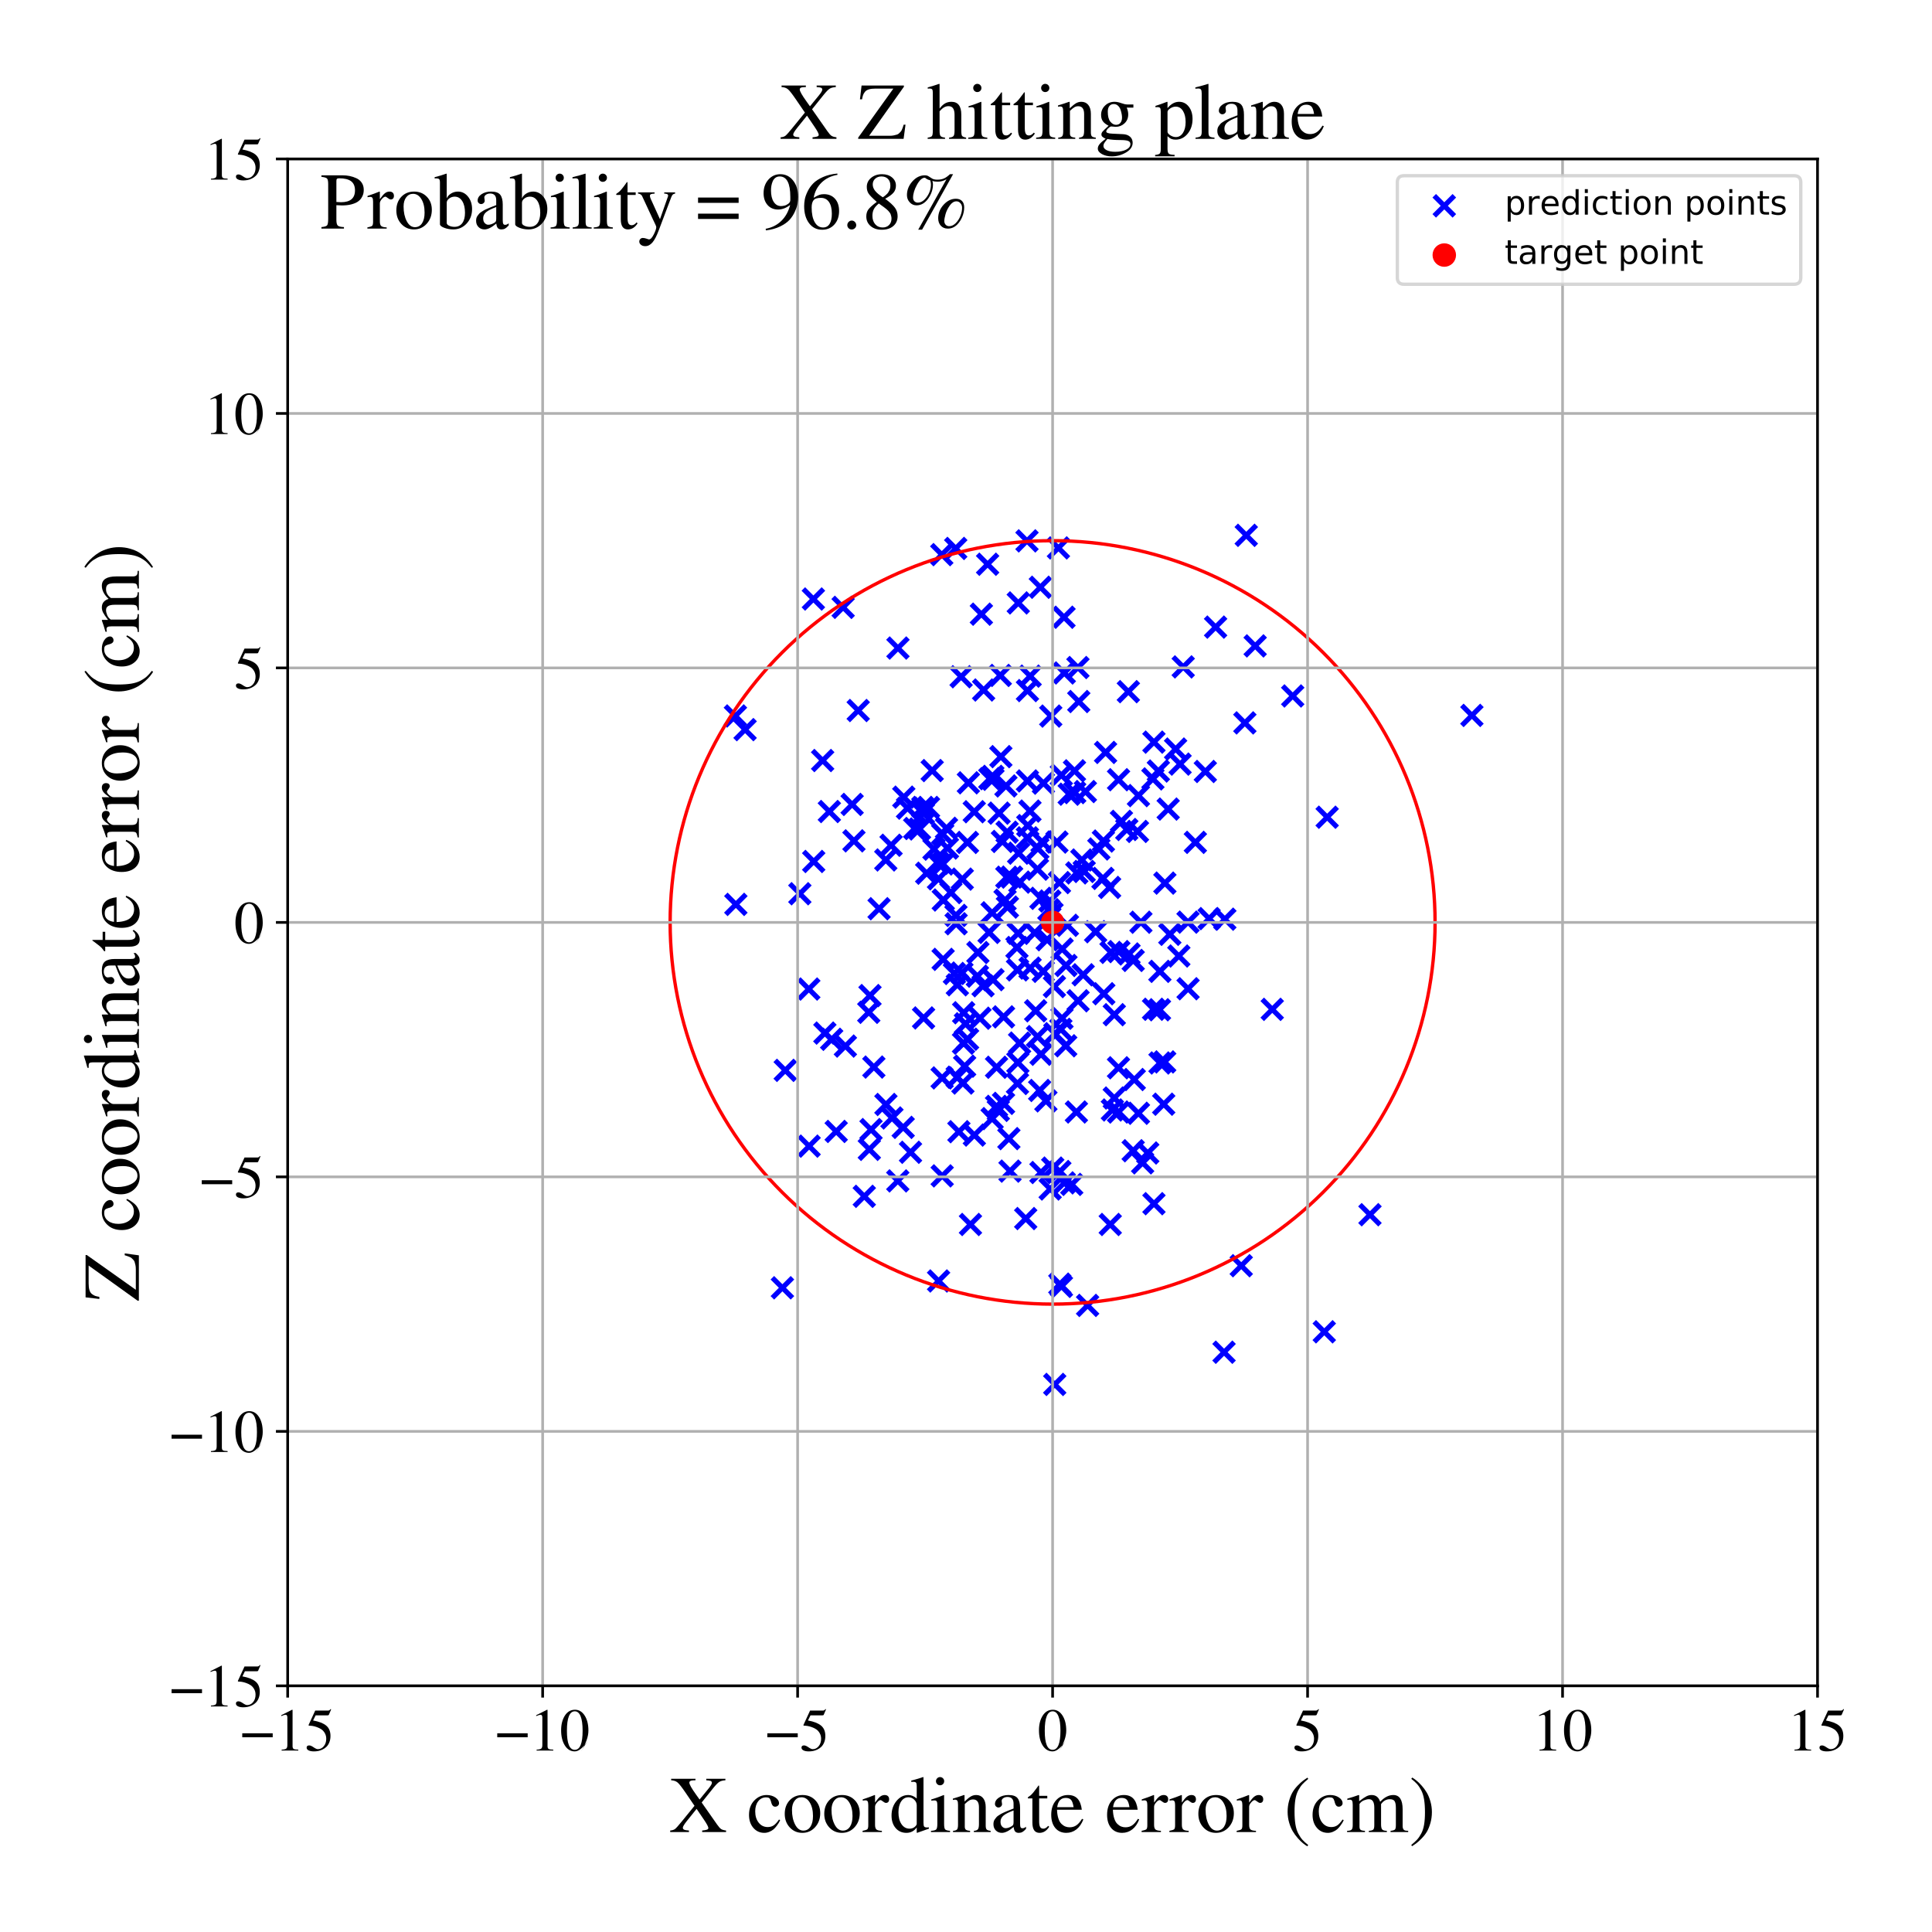 <?xml version="1.0" encoding="utf-8" standalone="no"?>
<!DOCTYPE svg PUBLIC "-//W3C//DTD SVG 1.1//EN"
  "http://www.w3.org/Graphics/SVG/1.1/DTD/svg11.dtd">
<!-- Created with matplotlib (https://matplotlib.org/) -->
<svg height="576pt" version="1.1" viewBox="0 0 576 576" width="576pt" xmlns="http://www.w3.org/2000/svg" xmlns:xlink="http://www.w3.org/1999/xlink">
 <defs>
  <style type="text/css">
*{stroke-linecap:butt;stroke-linejoin:round;}
  </style>
 </defs>
 <g id="figure_1">
  <g id="patch_1">
   <path d="M 0 576 
L 576 576 
L 576 0 
L 0 0 
z
" style="fill:#ffffff;"/>
  </g>
  <g id="axes_1">
   <g id="patch_2">
    <path d="M 85.766 502.609 
L 541.875 502.609 
L 541.875 47.391 
L 85.766 47.391 
z
" style="fill:#ffffff;"/>
   </g>
   <g id="PathCollection_1">
    <defs>
     <path d="M -3 3 
L 3 -3 
M -3 -3 
L 3 3 
" id="m3032c3b5a1" style="stroke:#0000ff;stroke-width:1.5;"/>
    </defs>
    <g clip-path="url(#p58cd6e2185)">
     <use style="fill:#0000ff;stroke:#0000ff;stroke-width:1.5;" x="282.459" xlink:href="#m3032c3b5a1" y="252.833"/>
     <use style="fill:#0000ff;stroke:#0000ff;stroke-width:1.5;" x="282.185" xlink:href="#m3032c3b5a1" y="246.945"/>
     <use style="fill:#0000ff;stroke:#0000ff;stroke-width:1.5;" x="287.595" xlink:href="#m3032c3b5a1" y="317.867"/>
     <use style="fill:#0000ff;stroke:#0000ff;stroke-width:1.5;" x="320.915" xlink:href="#m3032c3b5a1" y="331.525"/>
     <use style="fill:#0000ff;stroke:#0000ff;stroke-width:1.5;" x="345.683" xlink:href="#m3032c3b5a1" y="301.048"/>
     <use style="fill:#0000ff;stroke:#0000ff;stroke-width:1.5;" x="311.044" xlink:href="#m3032c3b5a1" y="289.592"/>
     <use style="fill:#0000ff;stroke:#0000ff;stroke-width:1.5;" x="351.454" xlink:href="#m3032c3b5a1" y="285.022"/>
     <use style="fill:#0000ff;stroke:#0000ff;stroke-width:1.5;" x="247.263" xlink:href="#m3032c3b5a1" y="241.946"/>
     <use style="fill:#0000ff;stroke:#0000ff;stroke-width:1.5;" x="290.462" xlink:href="#m3032c3b5a1" y="242.007"/>
     <use style="fill:#0000ff;stroke:#0000ff;stroke-width:1.5;" x="315.975" xlink:href="#m3032c3b5a1" y="382.847"/>
     <use style="fill:#0000ff;stroke:#0000ff;stroke-width:1.5;" x="317.299" xlink:href="#m3032c3b5a1" y="352.656"/>
     <use style="fill:#0000ff;stroke:#0000ff;stroke-width:1.5;" x="285.37" xlink:href="#m3032c3b5a1" y="321.154"/>
     <use style="fill:#0000ff;stroke:#0000ff;stroke-width:1.5;" x="335.94" xlink:href="#m3032c3b5a1" y="247.301"/>
     <use style="fill:#0000ff;stroke:#0000ff;stroke-width:1.5;" x="284.936" xlink:href="#m3032c3b5a1" y="163.509"/>
     <use style="fill:#0000ff;stroke:#0000ff;stroke-width:1.5;" x="352.761" xlink:href="#m3032c3b5a1" y="198.829"/>
     <use style="fill:#0000ff;stroke:#0000ff;stroke-width:1.5;" x="364.934" xlink:href="#m3032c3b5a1" y="403.146"/>
     <use style="fill:#0000ff;stroke:#0000ff;stroke-width:1.5;" x="316.617" xlink:href="#m3032c3b5a1" y="303.581"/>
     <use style="fill:#0000ff;stroke:#0000ff;stroke-width:1.5;" x="319.53" xlink:href="#m3032c3b5a1" y="353.109"/>
     <use style="fill:#0000ff;stroke:#0000ff;stroke-width:1.5;" x="271.459" xlink:href="#m3032c3b5a1" y="343.538"/>
     <use style="fill:#0000ff;stroke:#0000ff;stroke-width:1.5;" x="307.124" xlink:href="#m3032c3b5a1" y="201.578"/>
     <use style="fill:#0000ff;stroke:#0000ff;stroke-width:1.5;" x="289.33" xlink:href="#m3032c3b5a1" y="365.061"/>
     <use style="fill:#0000ff;stroke:#0000ff;stroke-width:1.5;" x="344.028" xlink:href="#m3032c3b5a1" y="221.256"/>
     <use style="fill:#0000ff;stroke:#0000ff;stroke-width:1.5;" x="314.457" xlink:href="#m3032c3b5a1" y="412.747"/>
     <use style="fill:#0000ff;stroke:#0000ff;stroke-width:1.5;" x="270.559" xlink:href="#m3032c3b5a1" y="240.933"/>
     <use style="fill:#0000ff;stroke:#0000ff;stroke-width:1.5;" x="279.678" xlink:href="#m3032c3b5a1" y="257.386"/>
     <use style="fill:#0000ff;stroke:#0000ff;stroke-width:1.5;" x="300.17" xlink:href="#m3032c3b5a1" y="261.535"/>
     <use style="fill:#0000ff;stroke:#0000ff;stroke-width:1.5;" x="385.406" xlink:href="#m3032c3b5a1" y="207.492"/>
     <use style="fill:#0000ff;stroke:#0000ff;stroke-width:1.5;" x="370.064" xlink:href="#m3032c3b5a1" y="377.352"/>
     <use style="fill:#0000ff;stroke:#0000ff;stroke-width:1.5;" x="303.587" xlink:href="#m3032c3b5a1" y="179.753"/>
     <use style="fill:#0000ff;stroke:#0000ff;stroke-width:1.5;" x="310.341" xlink:href="#m3032c3b5a1" y="349.569"/>
     <use style="fill:#0000ff;stroke:#0000ff;stroke-width:1.5;" x="356.383" xlink:href="#m3032c3b5a1" y="251.139"/>
     <use style="fill:#0000ff;stroke:#0000ff;stroke-width:1.5;" x="259.688" xlink:href="#m3032c3b5a1" y="336.768"/>
     <use style="fill:#0000ff;stroke:#0000ff;stroke-width:1.5;" x="296.047" xlink:href="#m3032c3b5a1" y="292.068"/>
     <use style="fill:#0000ff;stroke:#0000ff;stroke-width:1.5;" x="257.675" xlink:href="#m3032c3b5a1" y="356.672"/>
     <use style="fill:#0000ff;stroke:#0000ff;stroke-width:1.5;" x="347.291" xlink:href="#m3032c3b5a1" y="263.286"/>
     <use style="fill:#0000ff;stroke:#0000ff;stroke-width:1.5;" x="269.274" xlink:href="#m3032c3b5a1" y="336.111"/>
     <use style="fill:#0000ff;stroke:#0000ff;stroke-width:1.5;" x="329.086" xlink:href="#m3032c3b5a1" y="296.264"/>
     <use style="fill:#0000ff;stroke:#0000ff;stroke-width:1.5;" x="322.546" xlink:href="#m3032c3b5a1" y="256.398"/>
     <use style="fill:#0000ff;stroke:#0000ff;stroke-width:1.5;" x="314.49" xlink:href="#m3032c3b5a1" y="308.178"/>
     <use style="fill:#0000ff;stroke:#0000ff;stroke-width:1.5;" x="267.712" xlink:href="#m3032c3b5a1" y="193.206"/>
     <use style="fill:#0000ff;stroke:#0000ff;stroke-width:1.5;" x="255.869" xlink:href="#m3032c3b5a1" y="211.832"/>
     <use style="fill:#0000ff;stroke:#0000ff;stroke-width:1.5;" x="316.281" xlink:href="#m3032c3b5a1" y="306.887"/>
     <use style="fill:#0000ff;stroke:#0000ff;stroke-width:1.5;" x="306.186" xlink:href="#m3032c3b5a1" y="161.254"/>
     <use style="fill:#0000ff;stroke:#0000ff;stroke-width:1.5;" x="277.923" xlink:href="#m3032c3b5a1" y="229.737"/>
     <use style="fill:#0000ff;stroke:#0000ff;stroke-width:1.5;" x="299.906" xlink:href="#m3032c3b5a1" y="234.316"/>
     <use style="fill:#0000ff;stroke:#0000ff;stroke-width:1.5;" x="345.836" xlink:href="#m3032c3b5a1" y="316.913"/>
     <use style="fill:#0000ff;stroke:#0000ff;stroke-width:1.5;" x="290.49" xlink:href="#m3032c3b5a1" y="338.41"/>
     <use style="fill:#0000ff;stroke:#0000ff;stroke-width:1.5;" x="265.921" xlink:href="#m3032c3b5a1" y="333.303"/>
     <use style="fill:#0000ff;stroke:#0000ff;stroke-width:1.5;" x="334.345" xlink:href="#m3032c3b5a1" y="244.876"/>
     <use style="fill:#0000ff;stroke:#0000ff;stroke-width:1.5;" x="293.085" xlink:href="#m3032c3b5a1" y="293.889"/>
     <use style="fill:#0000ff;stroke:#0000ff;stroke-width:1.5;" x="298.394" xlink:href="#m3032c3b5a1" y="225.578"/>
     <use style="fill:#0000ff;stroke:#0000ff;stroke-width:1.5;" x="291.551" xlink:href="#m3032c3b5a1" y="283.987"/>
     <use style="fill:#0000ff;stroke:#0000ff;stroke-width:1.5;" x="347.243" xlink:href="#m3032c3b5a1" y="316.599"/>
     <use style="fill:#0000ff;stroke:#0000ff;stroke-width:1.5;" x="331.641" xlink:href="#m3032c3b5a1" y="330.925"/>
     <use style="fill:#0000ff;stroke:#0000ff;stroke-width:1.5;" x="360.487" xlink:href="#m3032c3b5a1" y="273.867"/>
     <use style="fill:#0000ff;stroke:#0000ff;stroke-width:1.5;" x="285.422" xlink:href="#m3032c3b5a1" y="293.595"/>
     <use style="fill:#0000ff;stroke:#0000ff;stroke-width:1.5;" x="303.697" xlink:href="#m3032c3b5a1" y="254.354"/>
     <use style="fill:#0000ff;stroke:#0000ff;stroke-width:1.5;" x="321.371" xlink:href="#m3032c3b5a1" y="199.019"/>
     <use style="fill:#0000ff;stroke:#0000ff;stroke-width:1.5;" x="307.108" xlink:href="#m3032c3b5a1" y="288.626"/>
     <use style="fill:#0000ff;stroke:#0000ff;stroke-width:1.5;" x="242.499" xlink:href="#m3032c3b5a1" y="178.587"/>
     <use style="fill:#0000ff;stroke:#0000ff;stroke-width:1.5;" x="321.036" xlink:href="#m3032c3b5a1" y="260.246"/>
     <use style="fill:#0000ff;stroke:#0000ff;stroke-width:1.5;" x="359.352" xlink:href="#m3032c3b5a1" y="230.005"/>
     <use style="fill:#0000ff;stroke:#0000ff;stroke-width:1.5;" x="242.601" xlink:href="#m3032c3b5a1" y="256.835"/>
     <use style="fill:#0000ff;stroke:#0000ff;stroke-width:1.5;" x="281.087" xlink:href="#m3032c3b5a1" y="257.584"/>
     <use style="fill:#0000ff;stroke:#0000ff;stroke-width:1.5;" x="345.803" xlink:href="#m3032c3b5a1" y="289.593"/>
     <use style="fill:#0000ff;stroke:#0000ff;stroke-width:1.5;" x="241.134" xlink:href="#m3032c3b5a1" y="294.872"/>
     <use style="fill:#0000ff;stroke:#0000ff;stroke-width:1.5;" x="219.385" xlink:href="#m3032c3b5a1" y="269.631"/>
     <use style="fill:#0000ff;stroke:#0000ff;stroke-width:1.5;" x="280.901" xlink:href="#m3032c3b5a1" y="350.573"/>
     <use style="fill:#0000ff;stroke:#0000ff;stroke-width:1.5;" x="306.323" xlink:href="#m3032c3b5a1" y="205.886"/>
     <use style="fill:#0000ff;stroke:#0000ff;stroke-width:1.5;" x="281.058" xlink:href="#m3032c3b5a1" y="248.703"/>
     <use style="fill:#0000ff;stroke:#0000ff;stroke-width:1.5;" x="346.947" xlink:href="#m3032c3b5a1" y="329.201"/>
     <use style="fill:#0000ff;stroke:#0000ff;stroke-width:1.5;" x="303.981" xlink:href="#m3032c3b5a1" y="310.982"/>
     <use style="fill:#0000ff;stroke:#0000ff;stroke-width:1.5;" x="315.981" xlink:href="#m3032c3b5a1" y="349.275"/>
     <use style="fill:#0000ff;stroke:#0000ff;stroke-width:1.5;" x="259.38" xlink:href="#m3032c3b5a1" y="296.815"/>
     <use style="fill:#0000ff;stroke:#0000ff;stroke-width:1.5;" x="308.765" xlink:href="#m3032c3b5a1" y="301.355"/>
     <use style="fill:#0000ff;stroke:#0000ff;stroke-width:1.5;" x="300.347" xlink:href="#m3032c3b5a1" y="270.436"/>
     <use style="fill:#0000ff;stroke:#0000ff;stroke-width:1.5;" x="317.219" xlink:href="#m3032c3b5a1" y="184.024"/>
     <use style="fill:#0000ff;stroke:#0000ff;stroke-width:1.5;" x="287.302" xlink:href="#m3032c3b5a1" y="301.934"/>
     <use style="fill:#0000ff;stroke:#0000ff;stroke-width:1.5;" x="294.88" xlink:href="#m3032c3b5a1" y="277.985"/>
     <use style="fill:#0000ff;stroke:#0000ff;stroke-width:1.5;" x="333.57" xlink:href="#m3032c3b5a1" y="283.704"/>
     <use style="fill:#0000ff;stroke:#0000ff;stroke-width:1.5;" x="222.138" xlink:href="#m3032c3b5a1" y="217.529"/>
     <use style="fill:#0000ff;stroke:#0000ff;stroke-width:1.5;" x="313.093" xlink:href="#m3032c3b5a1" y="354.482"/>
     <use style="fill:#0000ff;stroke:#0000ff;stroke-width:1.5;" x="275.288" xlink:href="#m3032c3b5a1" y="242.511"/>
     <use style="fill:#0000ff;stroke:#0000ff;stroke-width:1.5;" x="309.419" xlink:href="#m3032c3b5a1" y="252.954"/>
     <use style="fill:#0000ff;stroke:#0000ff;stroke-width:1.5;" x="276.282" xlink:href="#m3032c3b5a1" y="260.331"/>
     <use style="fill:#0000ff;stroke:#0000ff;stroke-width:1.5;" x="340.147" xlink:href="#m3032c3b5a1" y="274.951"/>
     <use style="fill:#0000ff;stroke:#0000ff;stroke-width:1.5;" x="298.222" xlink:href="#m3032c3b5a1" y="201.369"/>
     <use style="fill:#0000ff;stroke:#0000ff;stroke-width:1.5;" x="265.665" xlink:href="#m3032c3b5a1" y="252.001"/>
     <use style="fill:#0000ff;stroke:#0000ff;stroke-width:1.5;" x="830.543" xlink:href="#m3032c3b5a1" y="245.437"/>
     <use style="fill:#0000ff;stroke:#0000ff;stroke-width:1.5;" x="279.799" xlink:href="#m3032c3b5a1" y="262.011"/>
     <use style="fill:#0000ff;stroke:#0000ff;stroke-width:1.5;" x="333.465" xlink:href="#m3032c3b5a1" y="318.346"/>
     <use style="fill:#0000ff;stroke:#0000ff;stroke-width:1.5;" x="318.765" xlink:href="#m3032c3b5a1" y="236.778"/>
     <use style="fill:#0000ff;stroke:#0000ff;stroke-width:1.5;" x="296.034" xlink:href="#m3032c3b5a1" y="232.34"/>
     <use style="fill:#0000ff;stroke:#0000ff;stroke-width:1.5;" x="333.48" xlink:href="#m3032c3b5a1" y="331.536"/>
     <use style="fill:#0000ff;stroke:#0000ff;stroke-width:1.5;" x="298.858" xlink:href="#m3032c3b5a1" y="250.866"/>
     <use style="fill:#0000ff;stroke:#0000ff;stroke-width:1.5;" x="330.816" xlink:href="#m3032c3b5a1" y="264.575"/>
     <use style="fill:#0000ff;stroke:#0000ff;stroke-width:1.5;" x="314.358" xlink:href="#m3032c3b5a1" y="294.133"/>
     <use style="fill:#0000ff;stroke:#0000ff;stroke-width:1.5;" x="328.968" xlink:href="#m3032c3b5a1" y="250.746"/>
     <use style="fill:#0000ff;stroke:#0000ff;stroke-width:1.5;" x="241.226" xlink:href="#m3032c3b5a1" y="341.705"/>
     <use style="fill:#0000ff;stroke:#0000ff;stroke-width:1.5;" x="310.668" xlink:href="#m3032c3b5a1" y="250.983"/>
     <use style="fill:#0000ff;stroke:#0000ff;stroke-width:1.5;" x="311.817" xlink:href="#m3032c3b5a1" y="328.204"/>
     <use style="fill:#0000ff;stroke:#0000ff;stroke-width:1.5;" x="249.302" xlink:href="#m3032c3b5a1" y="337.322"/>
     <use style="fill:#0000ff;stroke:#0000ff;stroke-width:1.5;" x="336.601" xlink:href="#m3032c3b5a1" y="284.414"/>
     <use style="fill:#0000ff;stroke:#0000ff;stroke-width:1.5;" x="303.349" xlink:href="#m3032c3b5a1" y="323.028"/>
     <use style="fill:#0000ff;stroke:#0000ff;stroke-width:1.5;" x="306.419" xlink:href="#m3032c3b5a1" y="246.145"/>
     <use style="fill:#0000ff;stroke:#0000ff;stroke-width:1.5;" x="309.305" xlink:href="#m3032c3b5a1" y="259.129"/>
     <use style="fill:#0000ff;stroke:#0000ff;stroke-width:1.5;" x="371.138" xlink:href="#m3032c3b5a1" y="215.52"/>
     <use style="fill:#0000ff;stroke:#0000ff;stroke-width:1.5;" x="312.704" xlink:href="#m3032c3b5a1" y="271.217"/>
     <use style="fill:#0000ff;stroke:#0000ff;stroke-width:1.5;" x="337.852" xlink:href="#m3032c3b5a1" y="286.337"/>
     <use style="fill:#0000ff;stroke:#0000ff;stroke-width:1.5;" x="284.997" xlink:href="#m3032c3b5a1" y="272.912"/>
     <use style="fill:#0000ff;stroke:#0000ff;stroke-width:1.5;" x="259.014" xlink:href="#m3032c3b5a1" y="301.809"/>
     <use style="fill:#0000ff;stroke:#0000ff;stroke-width:1.5;" x="331.007" xlink:href="#m3032c3b5a1" y="365.06"/>
     <use style="fill:#0000ff;stroke:#0000ff;stroke-width:1.5;" x="295.989" xlink:href="#m3032c3b5a1" y="231.463"/>
     <use style="fill:#0000ff;stroke:#0000ff;stroke-width:1.5;" x="339.41" xlink:href="#m3032c3b5a1" y="237.197"/>
     <use style="fill:#0000ff;stroke:#0000ff;stroke-width:1.5;" x="303.364" xlink:href="#m3032c3b5a1" y="289.156"/>
     <use style="fill:#0000ff;stroke:#0000ff;stroke-width:1.5;" x="287.832" xlink:href="#m3032c3b5a1" y="305.227"/>
     <use style="fill:#0000ff;stroke:#0000ff;stroke-width:1.5;" x="321.413" xlink:href="#m3032c3b5a1" y="298.37"/>
     <use style="fill:#0000ff;stroke:#0000ff;stroke-width:1.5;" x="315.111" xlink:href="#m3032c3b5a1" y="251.046"/>
     <use style="fill:#0000ff;stroke:#0000ff;stroke-width:1.5;" x="278.45" xlink:href="#m3032c3b5a1" y="253.16"/>
     <use style="fill:#0000ff;stroke:#0000ff;stroke-width:1.5;" x="339.407" xlink:href="#m3032c3b5a1" y="331.908"/>
     <use style="fill:#0000ff;stroke:#0000ff;stroke-width:1.5;" x="288.468" xlink:href="#m3032c3b5a1" y="309.821"/>
     <use style="fill:#0000ff;stroke:#0000ff;stroke-width:1.5;" x="374.212" xlink:href="#m3032c3b5a1" y="192.566"/>
     <use style="fill:#0000ff;stroke:#0000ff;stroke-width:1.5;" x="304.056" xlink:href="#m3032c3b5a1" y="262.989"/>
     <use style="fill:#0000ff;stroke:#0000ff;stroke-width:1.5;" x="306.316" xlink:href="#m3032c3b5a1" y="232.824"/>
     <use style="fill:#0000ff;stroke:#0000ff;stroke-width:1.5;" x="317.3" xlink:href="#m3032c3b5a1" y="200.635"/>
     <use style="fill:#0000ff;stroke:#0000ff;stroke-width:1.5;" x="275.128" xlink:href="#m3032c3b5a1" y="240.72"/>
     <use style="fill:#0000ff;stroke:#0000ff;stroke-width:1.5;" x="344.033" xlink:href="#m3032c3b5a1" y="358.863"/>
     <use style="fill:#0000ff;stroke:#0000ff;stroke-width:1.5;" x="279.828" xlink:href="#m3032c3b5a1" y="381.905"/>
     <use style="fill:#0000ff;stroke:#0000ff;stroke-width:1.5;" x="394.816" xlink:href="#m3032c3b5a1" y="397.058"/>
     <use style="fill:#0000ff;stroke:#0000ff;stroke-width:1.5;" x="337.842" xlink:href="#m3032c3b5a1" y="343.077"/>
     <use style="fill:#0000ff;stroke:#0000ff;stroke-width:1.5;" x="299.645" xlink:href="#m3032c3b5a1" y="268.375"/>
     <use style="fill:#0000ff;stroke:#0000ff;stroke-width:1.5;" x="340.659" xlink:href="#m3032c3b5a1" y="346.69"/>
     <use style="fill:#0000ff;stroke:#0000ff;stroke-width:1.5;" x="315.857" xlink:href="#m3032c3b5a1" y="263.13"/>
     <use style="fill:#0000ff;stroke:#0000ff;stroke-width:1.5;" x="351.822" xlink:href="#m3032c3b5a1" y="227.806"/>
     <use style="fill:#0000ff;stroke:#0000ff;stroke-width:1.5;" x="219.258" xlink:href="#m3032c3b5a1" y="213.454"/>
     <use style="fill:#0000ff;stroke:#0000ff;stroke-width:1.5;" x="316.455" xlink:href="#m3032c3b5a1" y="383.527"/>
     <use style="fill:#0000ff;stroke:#0000ff;stroke-width:1.5;" x="316.421" xlink:href="#m3032c3b5a1" y="231.111"/>
     <use style="fill:#0000ff;stroke:#0000ff;stroke-width:1.5;" x="294.445" xlink:href="#m3032c3b5a1" y="168.221"/>
     <use style="fill:#0000ff;stroke:#0000ff;stroke-width:1.5;" x="295.781" xlink:href="#m3032c3b5a1" y="272.136"/>
     <use style="fill:#0000ff;stroke:#0000ff;stroke-width:1.5;" x="331.234" xlink:href="#m3032c3b5a1" y="283.94"/>
     <use style="fill:#0000ff;stroke:#0000ff;stroke-width:1.5;" x="309.318" xlink:href="#m3032c3b5a1" y="309.054"/>
     <use style="fill:#0000ff;stroke:#0000ff;stroke-width:1.5;" x="307.068" xlink:href="#m3032c3b5a1" y="241.812"/>
     <use style="fill:#0000ff;stroke:#0000ff;stroke-width:1.5;" x="233.266" xlink:href="#m3032c3b5a1" y="383.938"/>
     <use style="fill:#0000ff;stroke:#0000ff;stroke-width:1.5;" x="365.167" xlink:href="#m3032c3b5a1" y="274.042"/>
     <use style="fill:#0000ff;stroke:#0000ff;stroke-width:1.5;" x="326.648" xlink:href="#m3032c3b5a1" y="277.78"/>
     <use style="fill:#0000ff;stroke:#0000ff;stroke-width:1.5;" x="317.73" xlink:href="#m3032c3b5a1" y="311.786"/>
     <use style="fill:#0000ff;stroke:#0000ff;stroke-width:1.5;" x="267.665" xlink:href="#m3032c3b5a1" y="352.07"/>
     <use style="fill:#0000ff;stroke:#0000ff;stroke-width:1.5;" x="293.258" xlink:href="#m3032c3b5a1" y="205.716"/>
     <use style="fill:#0000ff;stroke:#0000ff;stroke-width:1.5;" x="254.593" xlink:href="#m3032c3b5a1" y="250.687"/>
     <use style="fill:#0000ff;stroke:#0000ff;stroke-width:1.5;" x="297.872" xlink:href="#m3032c3b5a1" y="242.424"/>
     <use style="fill:#0000ff;stroke:#0000ff;stroke-width:1.5;" x="299.189" xlink:href="#m3032c3b5a1" y="328.952"/>
     <use style="fill:#0000ff;stroke:#0000ff;stroke-width:1.5;" x="311.083" xlink:href="#m3032c3b5a1" y="233.487"/>
     <use style="fill:#0000ff;stroke:#0000ff;stroke-width:1.5;" x="269.453" xlink:href="#m3032c3b5a1" y="237.661"/>
     <use style="fill:#0000ff;stroke:#0000ff;stroke-width:1.5;" x="313.648" xlink:href="#m3032c3b5a1" y="272.314"/>
     <use style="fill:#0000ff;stroke:#0000ff;stroke-width:1.5;" x="284.541" xlink:href="#m3032c3b5a1" y="290.226"/>
     <use style="fill:#0000ff;stroke:#0000ff;stroke-width:1.5;" x="343.917" xlink:href="#m3032c3b5a1" y="300.903"/>
     <use style="fill:#0000ff;stroke:#0000ff;stroke-width:1.5;" x="292.585" xlink:href="#m3032c3b5a1" y="183.109"/>
     <use style="fill:#0000ff;stroke:#0000ff;stroke-width:1.5;" x="322.933" xlink:href="#m3032c3b5a1" y="290.62"/>
     <use style="fill:#0000ff;stroke:#0000ff;stroke-width:1.5;" x="238.463" xlink:href="#m3032c3b5a1" y="266.453"/>
     <use style="fill:#0000ff;stroke:#0000ff;stroke-width:1.5;" x="286.782" xlink:href="#m3032c3b5a1" y="290.098"/>
     <use style="fill:#0000ff;stroke:#0000ff;stroke-width:1.5;" x="342.191" xlink:href="#m3032c3b5a1" y="343.749"/>
     <use style="fill:#0000ff;stroke:#0000ff;stroke-width:1.5;" x="252.041" xlink:href="#m3032c3b5a1" y="311.873"/>
     <use style="fill:#0000ff;stroke:#0000ff;stroke-width:1.5;" x="251.375" xlink:href="#m3032c3b5a1" y="181.077"/>
     <use style="fill:#0000ff;stroke:#0000ff;stroke-width:1.5;" x="329.615" xlink:href="#m3032c3b5a1" y="224.327"/>
     <use style="fill:#0000ff;stroke:#0000ff;stroke-width:1.5;" x="310.366" xlink:href="#m3032c3b5a1" y="314.31"/>
     <use style="fill:#0000ff;stroke:#0000ff;stroke-width:1.5;" x="338.165" xlink:href="#m3032c3b5a1" y="321.847"/>
     <use style="fill:#0000ff;stroke:#0000ff;stroke-width:1.5;" x="321.623" xlink:href="#m3032c3b5a1" y="209.149"/>
     <use style="fill:#0000ff;stroke:#0000ff;stroke-width:1.5;" x="283.493" xlink:href="#m3032c3b5a1" y="266.11"/>
     <use style="fill:#0000ff;stroke:#0000ff;stroke-width:1.5;" x="291.395" xlink:href="#m3032c3b5a1" y="291.033"/>
     <use style="fill:#0000ff;stroke:#0000ff;stroke-width:1.5;" x="301.119" xlink:href="#m3032c3b5a1" y="349.153"/>
     <use style="fill:#0000ff;stroke:#0000ff;stroke-width:1.5;" x="303.466" xlink:href="#m3032c3b5a1" y="316.796"/>
     <use style="fill:#0000ff;stroke:#0000ff;stroke-width:1.5;" x="309.965" xlink:href="#m3032c3b5a1" y="325.106"/>
     <use style="fill:#0000ff;stroke:#0000ff;stroke-width:1.5;" x="354.208" xlink:href="#m3032c3b5a1" y="294.78"/>
     <use style="fill:#0000ff;stroke:#0000ff;stroke-width:1.5;" x="343.726" xlink:href="#m3032c3b5a1" y="232.215"/>
     <use style="fill:#0000ff;stroke:#0000ff;stroke-width:1.5;" x="260.527" xlink:href="#m3032c3b5a1" y="318.132"/>
     <use style="fill:#0000ff;stroke:#0000ff;stroke-width:1.5;" x="318.241" xlink:href="#m3032c3b5a1" y="275.868"/>
     <use style="fill:#0000ff;stroke:#0000ff;stroke-width:1.5;" x="395.677" xlink:href="#m3032c3b5a1" y="243.644"/>
     <use style="fill:#0000ff;stroke:#0000ff;stroke-width:1.5;" x="295.795" xlink:href="#m3032c3b5a1" y="333.495"/>
     <use style="fill:#0000ff;stroke:#0000ff;stroke-width:1.5;" x="288.439" xlink:href="#m3032c3b5a1" y="251.16"/>
     <use style="fill:#0000ff;stroke:#0000ff;stroke-width:1.5;" x="300.784" xlink:href="#m3032c3b5a1" y="339.463"/>
     <use style="fill:#0000ff;stroke:#0000ff;stroke-width:1.5;" x="327.607" xlink:href="#m3032c3b5a1" y="253.113"/>
     <use style="fill:#0000ff;stroke:#0000ff;stroke-width:1.5;" x="339.119" xlink:href="#m3032c3b5a1" y="247.876"/>
     <use style="fill:#0000ff;stroke:#0000ff;stroke-width:1.5;" x="245.925" xlink:href="#m3032c3b5a1" y="307.997"/>
     <use style="fill:#0000ff;stroke:#0000ff;stroke-width:1.5;" x="303.194" xlink:href="#m3032c3b5a1" y="282.481"/>
     <use style="fill:#0000ff;stroke:#0000ff;stroke-width:1.5;" x="276.822" xlink:href="#m3032c3b5a1" y="240.723"/>
     <use style="fill:#0000ff;stroke:#0000ff;stroke-width:1.5;" x="332.213" xlink:href="#m3032c3b5a1" y="302.515"/>
     <use style="fill:#0000ff;stroke:#0000ff;stroke-width:1.5;" x="295.094" xlink:href="#m3032c3b5a1" y="232.141"/>
     <use style="fill:#0000ff;stroke:#0000ff;stroke-width:1.5;" x="312.198" xlink:href="#m3032c3b5a1" y="280.163"/>
     <use style="fill:#0000ff;stroke:#0000ff;stroke-width:1.5;" x="308.49" xlink:href="#m3032c3b5a1" y="278.112"/>
     <use style="fill:#0000ff;stroke:#0000ff;stroke-width:1.5;" x="313.271" xlink:href="#m3032c3b5a1" y="213.489"/>
     <use style="fill:#0000ff;stroke:#0000ff;stroke-width:1.5;" x="297.636" xlink:href="#m3032c3b5a1" y="331.039"/>
     <use style="fill:#0000ff;stroke:#0000ff;stroke-width:1.5;" x="275.353" xlink:href="#m3032c3b5a1" y="303.485"/>
     <use style="fill:#0000ff;stroke:#0000ff;stroke-width:1.5;" x="300.261" xlink:href="#m3032c3b5a1" y="248.095"/>
     <use style="fill:#0000ff;stroke:#0000ff;stroke-width:1.5;" x="285.883" xlink:href="#m3032c3b5a1" y="337.402"/>
     <use style="fill:#0000ff;stroke:#0000ff;stroke-width:1.5;" x="320.342" xlink:href="#m3032c3b5a1" y="229.808"/>
     <use style="fill:#0000ff;stroke:#0000ff;stroke-width:1.5;" x="280.781" xlink:href="#m3032c3b5a1" y="165.355"/>
     <use style="fill:#0000ff;stroke:#0000ff;stroke-width:1.5;" x="328.83" xlink:href="#m3032c3b5a1" y="261.883"/>
     <use style="fill:#0000ff;stroke:#0000ff;stroke-width:1.5;" x="379.308" xlink:href="#m3032c3b5a1" y="300.925"/>
     <use style="fill:#0000ff;stroke:#0000ff;stroke-width:1.5;" x="310.168" xlink:href="#m3032c3b5a1" y="175.084"/>
     <use style="fill:#0000ff;stroke:#0000ff;stroke-width:1.5;" x="245.26" xlink:href="#m3032c3b5a1" y="226.739"/>
     <use style="fill:#0000ff;stroke:#0000ff;stroke-width:1.5;" x="306.302" xlink:href="#m3032c3b5a1" y="249.787"/>
     <use style="fill:#0000ff;stroke:#0000ff;stroke-width:1.5;" x="280.881" xlink:href="#m3032c3b5a1" y="321.362"/>
     <use style="fill:#0000ff;stroke:#0000ff;stroke-width:1.5;" x="324.254" xlink:href="#m3032c3b5a1" y="389.191"/>
     <use style="fill:#0000ff;stroke:#0000ff;stroke-width:1.5;" x="285.054" xlink:href="#m3032c3b5a1" y="275.405"/>
     <use style="fill:#0000ff;stroke:#0000ff;stroke-width:1.5;" x="297.112" xlink:href="#m3032c3b5a1" y="318.191"/>
     <use style="fill:#0000ff;stroke:#0000ff;stroke-width:1.5;" x="345.347" xlink:href="#m3032c3b5a1" y="229.87"/>
     <use style="fill:#0000ff;stroke:#0000ff;stroke-width:1.5;" x="286.891" xlink:href="#m3032c3b5a1" y="262.094"/>
     <use style="fill:#0000ff;stroke:#0000ff;stroke-width:1.5;" x="303.553" xlink:href="#m3032c3b5a1" y="278.256"/>
     <use style="fill:#0000ff;stroke:#0000ff;stroke-width:1.5;" x="262.084" xlink:href="#m3032c3b5a1" y="270.918"/>
     <use style="fill:#0000ff;stroke:#0000ff;stroke-width:1.5;" x="323.239" xlink:href="#m3032c3b5a1" y="259.813"/>
     <use style="fill:#0000ff;stroke:#0000ff;stroke-width:1.5;" x="287.256" xlink:href="#m3032c3b5a1" y="311.008"/>
     <use style="fill:#0000ff;stroke:#0000ff;stroke-width:1.5;" x="281.229" xlink:href="#m3032c3b5a1" y="268.327"/>
     <use style="fill:#0000ff;stroke:#0000ff;stroke-width:1.5;" x="313.859" xlink:href="#m3032c3b5a1" y="348.249"/>
     <use style="fill:#0000ff;stroke:#0000ff;stroke-width:1.5;" x="348.28" xlink:href="#m3032c3b5a1" y="241.216"/>
     <use style="fill:#0000ff;stroke:#0000ff;stroke-width:1.5;" x="310.34" xlink:href="#m3032c3b5a1" y="267.822"/>
     <use style="fill:#0000ff;stroke:#0000ff;stroke-width:1.5;" x="333.479" xlink:href="#m3032c3b5a1" y="232.459"/>
     <use style="fill:#0000ff;stroke:#0000ff;stroke-width:1.5;" x="305.803" xlink:href="#m3032c3b5a1" y="363.295"/>
     <use style="fill:#0000ff;stroke:#0000ff;stroke-width:1.5;" x="254.054" xlink:href="#m3032c3b5a1" y="239.831"/>
     <use style="fill:#0000ff;stroke:#0000ff;stroke-width:1.5;" x="362.418" xlink:href="#m3032c3b5a1" y="186.965"/>
     <use style="fill:#0000ff;stroke:#0000ff;stroke-width:1.5;" x="332.209" xlink:href="#m3032c3b5a1" y="327.358"/>
     <use style="fill:#0000ff;stroke:#0000ff;stroke-width:1.5;" x="371.557" xlink:href="#m3032c3b5a1" y="159.602"/>
     <use style="fill:#0000ff;stroke:#0000ff;stroke-width:1.5;" x="299.195" xlink:href="#m3032c3b5a1" y="303.163"/>
     <use style="fill:#0000ff;stroke:#0000ff;stroke-width:1.5;" x="286.546" xlink:href="#m3032c3b5a1" y="201.763"/>
     <use style="fill:#0000ff;stroke:#0000ff;stroke-width:1.5;" x="320.417" xlink:href="#m3032c3b5a1" y="236.303"/>
     <use style="fill:#0000ff;stroke:#0000ff;stroke-width:1.5;" x="281.182" xlink:href="#m3032c3b5a1" y="286.02"/>
     <use style="fill:#0000ff;stroke:#0000ff;stroke-width:1.5;" x="313" xlink:href="#m3032c3b5a1" y="268.624"/>
     <use style="fill:#0000ff;stroke:#0000ff;stroke-width:1.5;" x="272.708" xlink:href="#m3032c3b5a1" y="247.003"/>
     <use style="fill:#0000ff;stroke:#0000ff;stroke-width:1.5;" x="317.805" xlink:href="#m3032c3b5a1" y="287.845"/>
     <use style="fill:#0000ff;stroke:#0000ff;stroke-width:1.5;" x="247.955" xlink:href="#m3032c3b5a1" y="309.849"/>
     <use style="fill:#0000ff;stroke:#0000ff;stroke-width:1.5;" x="315.557" xlink:href="#m3032c3b5a1" y="163.353"/>
     <use style="fill:#0000ff;stroke:#0000ff;stroke-width:1.5;" x="274.137" xlink:href="#m3032c3b5a1" y="247.145"/>
     <use style="fill:#0000ff;stroke:#0000ff;stroke-width:1.5;" x="288.708" xlink:href="#m3032c3b5a1" y="233.382"/>
     <use style="fill:#0000ff;stroke:#0000ff;stroke-width:1.5;" x="234.108" xlink:href="#m3032c3b5a1" y="319.113"/>
     <use style="fill:#0000ff;stroke:#0000ff;stroke-width:1.5;" x="264.126" xlink:href="#m3032c3b5a1" y="329.286"/>
     <use style="fill:#0000ff;stroke:#0000ff;stroke-width:1.5;" x="350.492" xlink:href="#m3032c3b5a1" y="223.319"/>
     <use style="fill:#0000ff;stroke:#0000ff;stroke-width:1.5;" x="292.16" xlink:href="#m3032c3b5a1" y="303.563"/>
     <use style="fill:#0000ff;stroke:#0000ff;stroke-width:1.5;" x="264.084" xlink:href="#m3032c3b5a1" y="256.385"/>
     <use style="fill:#0000ff;stroke:#0000ff;stroke-width:1.5;" x="287.076" xlink:href="#m3032c3b5a1" y="322.893"/>
     <use style="fill:#0000ff;stroke:#0000ff;stroke-width:1.5;" x="336.405" xlink:href="#m3032c3b5a1" y="206.209"/>
     <use style="fill:#0000ff;stroke:#0000ff;stroke-width:1.5;" x="316.651" xlink:href="#m3032c3b5a1" y="282.933"/>
     <use style="fill:#0000ff;stroke:#0000ff;stroke-width:1.5;" x="438.827" xlink:href="#m3032c3b5a1" y="213.291"/>
     <use style="fill:#0000ff;stroke:#0000ff;stroke-width:1.5;" x="564.051" xlink:href="#m3032c3b5a1" y="210.888"/>
     <use style="fill:#0000ff;stroke:#0000ff;stroke-width:1.5;" x="354.19" xlink:href="#m3032c3b5a1" y="274.922"/>
     <use style="fill:#0000ff;stroke:#0000ff;stroke-width:1.5;" x="323.591" xlink:href="#m3032c3b5a1" y="235.992"/>
     <use style="fill:#0000ff;stroke:#0000ff;stroke-width:1.5;" x="348.77" xlink:href="#m3032c3b5a1" y="278.552"/>
     <use style="fill:#0000ff;stroke:#0000ff;stroke-width:1.5;" x="259.174" xlink:href="#m3032c3b5a1" y="342.664"/>
     <use style="fill:#0000ff;stroke:#0000ff;stroke-width:1.5;" x="301.607" xlink:href="#m3032c3b5a1" y="261.495"/>
     <use style="fill:#0000ff;stroke:#0000ff;stroke-width:1.5;" x="408.438" xlink:href="#m3032c3b5a1" y="362.147"/>
     <use style="fill:#0000ff;stroke:#0000ff;stroke-width:1.5;" x="297.104" xlink:href="#m3032c3b5a1" y="329.845"/>
    </g>
   </g>
   <g id="PathCollection_2">
    <defs>
     <path d="M 0 3 
C 0.796 3 1.559 2.684 2.121 2.121 
C 2.684 1.559 3 0.796 3 0 
C 3 -0.796 2.684 -1.559 2.121 -2.121 
C 1.559 -2.684 0.796 -3 0 -3 
C -0.796 -3 -1.559 -2.684 -2.121 -2.121 
C -2.684 -1.559 -3 -0.796 -3 0 
C -3 0.796 -2.684 1.559 -2.121 2.121 
C -1.559 2.684 -0.796 3 0 3 
z
" id="m69ae750d99" style="stroke:#ff0000;"/>
    </defs>
    <g clip-path="url(#p58cd6e2185)">
     <use style="fill:#ff0000;stroke:#ff0000;" x="313.82" xlink:href="#m69ae750d99" y="275"/>
    </g>
   </g>
   <g id="patch_3">
    <path clip-path="url(#p58cd6e2185)" d="M 313.82 388.805 
C 344.061 388.805 373.067 376.814 394.45 355.472 
C 415.833 334.131 427.848 305.181 427.848 275 
C 427.848 244.819 415.833 215.869 394.45 194.528 
C 373.067 173.186 344.061 161.195 313.82 161.195 
C 283.58 161.195 254.574 173.186 233.191 194.528 
C 211.808 215.869 199.793 244.819 199.793 275 
C 199.793 305.181 211.808 334.131 233.191 355.472 
C 254.574 376.814 283.58 388.805 313.82 388.805 
z
" style="fill:none;stroke:#ff0000;stroke-linejoin:miter;"/>
   </g>
   <g id="matplotlib.axis_1">
    <g id="xtick_1">
     <g id="line2d_1">
      <path clip-path="url(#p58cd6e2185)" d="M 85.766 502.609 
L 85.766 47.391 
" style="fill:none;stroke:#b0b0b0;stroke-linecap:square;stroke-width:0.8;"/>
     </g>
     <g id="line2d_2">
      <defs>
       <path d="M 0 0 
L 0 3.5 
" id="mdbaa2e8c76" style="stroke:#000000;stroke-width:0.8;"/>
      </defs>
      <g>
       <use style="stroke:#000000;stroke-width:0.8;" x="85.766" xlink:href="#mdbaa2e8c76" y="502.609"/>
      </g>
     </g>
     <g id="text_1">
      <!-- −15 -->
      <defs>
       <path d="M 3 22 
L 3 28.594 
L 53.406 28.594 
L 53.406 22 
z
" id="FreeSerif-8722"/>
       <path d="M 18.297 59.297 
Q 16.5 59.297 11.094 57.094 
L 11.094 58.5 
L 29.094 67.594 
L 29.906 67.406 
L 29.906 7.406 
Q 29.906 3.797 31.703 2.688 
Q 33.5 1.594 39.406 1.5 
L 39.406 0 
L 11.797 0 
L 11.797 1.5 
Q 17.406 1.703 19.344 3.141 
Q 21.297 4.594 21.297 9.297 
L 21.297 54.594 
Q 21.297 59.297 18.297 59.297 
z
" id="FreeSerif-49"/>
       <path d="M 35.703 19.406 
Q 35.703 24.703 33.344 28.797 
Q 31 32.906 27.641 35.156 
Q 24.297 37.406 20.141 38.844 
Q 16 40.297 12.953 40.75 
Q 9.906 41.203 7.594 41.203 
Q 6.406 41.203 6.406 42 
Q 6.406 42.297 6.5 42.5 
L 17.406 66.203 
L 38.297 66.203 
Q 39.906 66.203 40.844 66.703 
Q 41.797 67.203 42.906 68.797 
L 43.797 68.094 
L 40 59.203 
Q 39.594 58.297 37.703 58.297 
L 18.094 58.297 
L 13.906 49.797 
Q 28.5 47.203 35.594 41.344 
Q 42.703 35.5 42.703 24.203 
Q 42.703 18.297 40.844 13.688 
Q 39 9.094 36.141 6.297 
Q 33.297 3.5 29.547 1.703 
Q 25.797 -0.094 22.344 -0.75 
Q 18.906 -1.406 15.406 -1.406 
Q 9.797 -1.406 6.5 0.25 
Q 3.203 1.906 3.203 4.797 
Q 3.203 8.5 7.5 8.5 
Q 10.297 8.5 14.75 5.391 
Q 19.203 2.297 21.797 2.297 
Q 27.703 2.297 31.703 7.25 
Q 35.703 12.203 35.703 19.406 
z
" id="FreeSerif-53"/>
      </defs>
      <g transform="translate(71.689 521.903)scale(0.18 -0.18)">
       <use xlink:href="#FreeSerif-8722"/>
       <use x="56.4" xlink:href="#FreeSerif-49"/>
       <use x="106.4" xlink:href="#FreeSerif-53"/>
      </g>
     </g>
    </g>
    <g id="xtick_2">
     <g id="line2d_3">
      <path clip-path="url(#p58cd6e2185)" d="M 161.784 502.609 
L 161.784 47.391 
" style="fill:none;stroke:#b0b0b0;stroke-linecap:square;stroke-width:0.8;"/>
     </g>
     <g id="line2d_4">
      <g>
       <use style="stroke:#000000;stroke-width:0.8;" x="161.784" xlink:href="#mdbaa2e8c76" y="502.609"/>
      </g>
     </g>
     <g id="text_2">
      <!-- −10 -->
      <defs>
       <path d="M 47.594 17.797 
Q 35.203 -1.406 25 -1.406 
Q 14.797 -1.406 8.594 8.391 
Q 2.406 18.203 2.406 33.594 
Q 2.406 48.094 8.594 57.844 
Q 14.797 67.594 25.406 67.594 
Q 35.203 67.594 41.391 58 
Q 47.594 48.406 47.594 33 
Q 47.594 17.797 35.203 -1.406 
z
M 25.094 65 
Q 12 65 12 32.703 
Q 12 1.203 25 1.203 
Q 38 1.203 38 32.797 
Q 38 48.5 34.703 56.75 
Q 31.406 65 25.094 65 
z
" id="FreeSerif-48"/>
      </defs>
      <g transform="translate(147.707 521.903)scale(0.18 -0.18)">
       <use xlink:href="#FreeSerif-8722"/>
       <use x="56.4" xlink:href="#FreeSerif-49"/>
       <use x="106.4" xlink:href="#FreeSerif-48"/>
      </g>
     </g>
    </g>
    <g id="xtick_3">
     <g id="line2d_5">
      <path clip-path="url(#p58cd6e2185)" d="M 237.802 502.609 
L 237.802 47.391 
" style="fill:none;stroke:#b0b0b0;stroke-linecap:square;stroke-width:0.8;"/>
     </g>
     <g id="line2d_6">
      <g>
       <use style="stroke:#000000;stroke-width:0.8;" x="237.802" xlink:href="#mdbaa2e8c76" y="502.609"/>
      </g>
     </g>
     <g id="text_3">
      <!-- −5 -->
      <g transform="translate(228.226 521.903)scale(0.18 -0.18)">
       <use xlink:href="#FreeSerif-8722"/>
       <use x="56.4" xlink:href="#FreeSerif-53"/>
      </g>
     </g>
    </g>
    <g id="xtick_4">
     <g id="line2d_7">
      <path clip-path="url(#p58cd6e2185)" d="M 313.82 502.609 
L 313.82 47.391 
" style="fill:none;stroke:#b0b0b0;stroke-linecap:square;stroke-width:0.8;"/>
     </g>
     <g id="line2d_8">
      <g>
       <use style="stroke:#000000;stroke-width:0.8;" x="313.82" xlink:href="#mdbaa2e8c76" y="502.609"/>
      </g>
     </g>
     <g id="text_4">
      <!-- 0 -->
      <g transform="translate(309.32 521.903)scale(0.18 -0.18)">
       <use xlink:href="#FreeSerif-48"/>
      </g>
     </g>
    </g>
    <g id="xtick_5">
     <g id="line2d_9">
      <path clip-path="url(#p58cd6e2185)" d="M 389.839 502.609 
L 389.839 47.391 
" style="fill:none;stroke:#b0b0b0;stroke-linecap:square;stroke-width:0.8;"/>
     </g>
     <g id="line2d_10">
      <g>
       <use style="stroke:#000000;stroke-width:0.8;" x="389.839" xlink:href="#mdbaa2e8c76" y="502.609"/>
      </g>
     </g>
     <g id="text_5">
      <!-- 5 -->
      <g transform="translate(385.339 521.903)scale(0.18 -0.18)">
       <use xlink:href="#FreeSerif-53"/>
      </g>
     </g>
    </g>
    <g id="xtick_6">
     <g id="line2d_11">
      <path clip-path="url(#p58cd6e2185)" d="M 465.857 502.609 
L 465.857 47.391 
" style="fill:none;stroke:#b0b0b0;stroke-linecap:square;stroke-width:0.8;"/>
     </g>
     <g id="line2d_12">
      <g>
       <use style="stroke:#000000;stroke-width:0.8;" x="465.857" xlink:href="#mdbaa2e8c76" y="502.609"/>
      </g>
     </g>
     <g id="text_6">
      <!-- 10 -->
      <g transform="translate(456.857 521.903)scale(0.18 -0.18)">
       <use xlink:href="#FreeSerif-49"/>
       <use x="50" xlink:href="#FreeSerif-48"/>
      </g>
     </g>
    </g>
    <g id="xtick_7">
     <g id="line2d_13">
      <path clip-path="url(#p58cd6e2185)" d="M 541.875 502.609 
L 541.875 47.391 
" style="fill:none;stroke:#b0b0b0;stroke-linecap:square;stroke-width:0.8;"/>
     </g>
     <g id="line2d_14">
      <g>
       <use style="stroke:#000000;stroke-width:0.8;" x="541.875" xlink:href="#mdbaa2e8c76" y="502.609"/>
      </g>
     </g>
     <g id="text_7">
      <!-- 15 -->
      <g transform="translate(532.875 521.903)scale(0.18 -0.18)">
       <use xlink:href="#FreeSerif-49"/>
       <use x="50" xlink:href="#FreeSerif-53"/>
      </g>
     </g>
    </g>
    <g id="text_8">
     <!-- X coordinate error (cm) -->
     <defs>
      <path d="M 69.594 66.203 
L 69.594 64.297 
Q 64.703 64 62.047 62.344 
Q 59.406 60.703 54.703 54.906 
L 40.094 36.703 
L 59.297 9.297 
Q 62.297 5 64.297 3.703 
Q 66.297 2.406 70.406 1.906 
L 70.406 0 
L 40.703 0 
L 40.703 1.906 
Q 44.797 2.297 46.594 2.938 
Q 48.406 3.594 48.406 5 
Q 48.406 7.203 43.297 14.797 
L 33.797 28.797 
L 21.906 14 
Q 16.703 7.5 16.703 5.406 
Q 16.703 3.703 18.297 2.953 
Q 19.906 2.203 24.297 1.906 
L 24.297 0 
L 1 0 
L 1 1.906 
Q 4.906 2.203 7 3.797 
Q 9.094 5.406 15.5 13.297 
L 31.203 32.594 
L 20.297 48.594 
Q 13.297 58.906 10.25 61.5 
Q 7.203 64.094 2.203 64.297 
L 2.203 66.203 
L 32.406 66.203 
L 32.406 64.297 
L 29.594 64.203 
Q 24.797 64.094 24.797 61.297 
Q 24.797 58.094 33.297 46.297 
L 37.5 40.406 
L 48.797 54.203 
Q 52.797 59.203 52.797 61.094 
Q 52.797 62.797 51.344 63.438 
Q 49.906 64.094 45.797 64.297 
L 45.797 66.203 
z
" id="FreeSerif-88"/>
      <path id="FreeSerif-32"/>
      <path d="M 2.5 21.297 
Q 2.5 32.406 9.047 39.203 
Q 15.594 46 24.406 46 
Q 30.703 46 35.25 42.953 
Q 39.797 39.906 39.797 35.703 
Q 39.797 34 38.391 32.75 
Q 37 31.5 35 31.5 
Q 31.594 31.5 30.297 36.094 
L 29.703 38.297 
Q 28.906 41.094 27.703 42.094 
Q 26.5 43.094 23.797 43.094 
Q 17.703 43.094 13.953 38.25 
Q 10.203 33.406 10.203 25.703 
Q 10.203 17.094 14.547 11.641 
Q 18.906 6.203 25.703 6.203 
Q 30 6.203 33.094 8.25 
Q 36.203 10.297 39.797 15.594 
L 41.203 14.703 
Q 40.203 12.703 39.453 11.391 
Q 38.703 10.094 36.75 7.5 
Q 34.797 4.906 32.891 3.297 
Q 31 1.703 27.891 0.344 
Q 24.797 -1 21.5 -1 
Q 13.203 -1 7.844 5.25 
Q 2.5 11.5 2.5 21.297 
z
" id="FreeSerif-99"/>
      <path d="M 24.594 46 
Q 34.203 46 40.391 39.594 
Q 46.594 33.203 46.594 23.406 
Q 46.594 13 40.188 6 
Q 33.797 -1 24.391 -1 
Q 15 -1 8.75 5.75 
Q 2.5 12.5 2.5 22.594 
Q 2.5 32.906 8.641 39.453 
Q 14.797 46 24.594 46 
z
M 11.5 27.5 
Q 11.5 16.797 15.391 9.297 
Q 19.297 1.797 25.594 1.797 
Q 31.203 1.797 34.391 6.594 
Q 37.594 11.406 37.594 19.906 
Q 37.594 30.203 33.594 36.703 
Q 29.594 43.203 23.297 43.203 
Q 18 43.203 14.75 38.891 
Q 11.5 34.594 11.5 27.5 
z
" id="FreeSerif-111"/>
      <path d="M 30.094 36.203 
Q 28.594 36.203 26.391 37.953 
Q 24.203 39.703 23.5 39.703 
Q 21.5 39.703 19 36.797 
Q 16.5 33.906 16.5 31.5 
L 16.5 9 
Q 16.5 4.703 18.203 3.203 
Q 19.906 1.703 25 1.5 
L 25 0 
L 1 0 
L 1 1.5 
Q 5.797 2.406 6.938 3.5 
Q 8.094 4.594 8.094 8.406 
L 8.094 33.406 
Q 8.094 36.703 7.344 38.047 
Q 6.594 39.406 4.703 39.406 
Q 3.094 39.406 1.203 39 
L 1.203 40.594 
Q 9.203 43.203 16 46 
L 16.5 45.797 
L 16.5 36.594 
Q 20.203 41.906 22.797 43.953 
Q 25.406 46 28.5 46 
Q 31.094 46 32.547 44.594 
Q 34 43.203 34 40.703 
Q 34 38.594 32.953 37.391 
Q 31.906 36.203 30.094 36.203 
z
" id="FreeSerif-114"/>
      <path d="M 34.203 -1 
L 33.797 -0.703 
L 33.797 5.703 
Q 29 -1 21 -1 
Q 12.703 -1 7.594 4.953 
Q 2.5 10.906 2.5 20.5 
Q 2.5 31.094 8.594 38.547 
Q 14.703 46 23.297 46 
Q 28.703 46 33.797 41.703 
L 33.797 57.297 
Q 33.797 60.406 32.891 61.406 
Q 32 62.406 29.203 62.406 
Q 27.797 62.406 27 62.297 
L 27 63.906 
Q 36.094 66.297 41.703 68.297 
L 42.203 68.094 
L 42.203 11.406 
Q 42.203 7.906 43.047 6.797 
Q 43.906 5.703 46.594 5.703 
Q 47.094 5.703 48.906 5.797 
L 48.906 4.203 
z
M 24.906 4.203 
Q 28.703 4.203 31.25 6.344 
Q 33.797 8.5 33.797 10.203 
L 33.797 33.203 
Q 33.797 37.203 30.688 40.203 
Q 27.594 43.203 23.594 43.203 
Q 17.906 43.203 14.5 38.094 
Q 11.094 33 11.094 24.5 
Q 11.094 15.297 14.891 9.75 
Q 18.703 4.203 24.906 4.203 
z
" id="FreeSerif-100"/>
      <path d="M 6.203 39.297 
Q 4 39.297 2 39 
L 2 40.5 
Q 9 42.5 17.5 46 
L 17.906 45.703 
L 17.906 10.203 
Q 17.906 4.797 19.156 3.344 
Q 20.406 1.906 25.297 1.5 
L 25.297 0 
L 1.594 0 
L 1.594 1.5 
Q 6.797 1.797 8.141 3.297 
Q 9.5 4.797 9.5 10.203 
L 9.5 33.406 
Q 9.5 36.703 8.75 38 
Q 8 39.297 6.203 39.297 
z
M 12.797 68.297 
Q 15 68.297 16.5 66.797 
Q 18 65.297 18 63.203 
Q 18 61 16.5 59.547 
Q 15 58.094 12.797 58.094 
Q 10.703 58.094 9.25 59.594 
Q 7.797 61.094 7.797 63.188 
Q 7.797 65.297 9.297 66.797 
Q 10.797 68.297 12.797 68.297 
z
" id="FreeSerif-105"/>
      <path d="M 1 39.797 
L 1 41.5 
Q 8.406 43.703 14.797 46 
L 15.5 45.797 
L 15.5 37.906 
Q 20.594 42.703 23.547 44.344 
Q 26.5 46 30 46 
Q 35.5 46 38.641 42.047 
Q 41.797 38.094 41.797 31 
L 41.797 8.094 
Q 41.797 4.406 43 3.156 
Q 44.203 1.906 47.906 1.5 
L 47.906 0 
L 27.094 0 
L 27.094 1.5 
Q 30.906 1.797 32.156 3.5 
Q 33.406 5.203 33.406 9.906 
L 33.406 30.797 
Q 33.406 40.5 26.094 40.5 
Q 23.594 40.5 21.5 39.344 
Q 19.406 38.203 15.797 34.797 
L 15.797 6.703 
Q 15.797 4 17.188 2.891 
Q 18.594 1.797 22.406 1.5 
L 22.406 0 
L 1.203 0 
L 1.203 1.5 
Q 5 1.797 6.203 3.25 
Q 7.406 4.703 7.406 9 
L 7.406 33.797 
Q 7.406 37.5 6.594 38.844 
Q 5.797 40.203 3.703 40.203 
Q 1.797 40.203 1 39.797 
z
" id="FreeSerif-110"/>
      <path d="M 2.5 9.703 
Q 2.5 11.5 2.891 13.047 
Q 3.297 14.594 4.297 15.938 
Q 5.297 17.297 6.188 18.391 
Q 7.094 19.5 8.891 20.641 
Q 10.703 21.797 11.891 22.547 
Q 13.094 23.297 15.547 24.344 
Q 18 25.406 19.297 25.953 
Q 20.594 26.5 23.391 27.594 
Q 26.203 28.703 27.5 29.203 
L 27.5 35.297 
Q 27.5 43.594 19.906 43.594 
Q 16.906 43.594 14.797 42.141 
Q 12.703 40.703 12.703 38.703 
Q 12.703 37.906 12.953 36.5 
Q 13.203 35.094 13.203 34.703 
Q 13.203 33 11.844 31.75 
Q 10.5 30.5 8.703 30.5 
Q 7 30.5 5.703 31.797 
Q 4.406 33.094 4.406 34.797 
Q 4.406 39.5 9.25 42.75 
Q 14.094 46 21.203 46 
Q 29.406 46 32.5 42.047 
Q 35.594 38.094 35.594 30 
L 35.594 10.5 
Q 35.594 7.203 36.25 5.953 
Q 36.906 4.703 38.594 4.703 
Q 40.703 4.703 43 6.594 
L 43 4 
Q 40.406 1.094 38.453 0.047 
Q 36.5 -1 34 -1 
Q 30.906 -1 29.453 0.703 
Q 28 2.406 27.594 6.297 
Q 19 -1 13 -1 
Q 8.406 -1 5.453 2 
Q 2.5 5 2.5 9.703 
z
M 27.5 12.297 
L 27.5 26.797 
Q 18.5 23.5 14.891 20.391 
Q 11.297 17.297 11.297 12.906 
Q 11.297 8.797 13.297 6.797 
Q 15.297 4.797 17.594 4.797 
Q 21 4.797 24.906 7.094 
Q 26.5 8 27 9 
Q 27.5 10 27.5 12.297 
z
" id="FreeSerif-97"/>
      <path d="M 25.906 45 
L 25.906 41.797 
L 15.797 41.797 
L 15.797 13.203 
Q 15.797 8.5 17 6.344 
Q 18.203 4.203 21 4.203 
Q 24.094 4.203 27 7.703 
L 28.297 6.594 
Q 23.5 -1 16.297 -1 
Q 7.406 -1 7.406 11.703 
L 7.406 41.797 
L 2.094 41.797 
Q 1.703 42.094 1.703 42.5 
Q 1.703 43 2 43.297 
Q 2.297 43.594 3.141 44.141 
Q 4 44.703 5.203 45.641 
Q 6.406 46.594 8.5 49.094 
Q 10.594 51.594 13.094 55.094 
Q 14.703 57.406 15.094 57.906 
Q 15.797 57.906 15.797 56.594 
L 15.797 45 
z
" id="FreeSerif-116"/>
      <path d="M 9.703 27.703 
Q 9.906 21.406 11.406 16.844 
Q 12.906 12.297 15.297 10.047 
Q 17.703 7.797 20.141 6.844 
Q 22.594 5.906 25.297 5.906 
Q 30.094 5.906 33.641 8.297 
Q 37.203 10.703 40.797 16.406 
L 42.406 15.703 
Q 39.297 7.594 33.797 3.297 
Q 28.297 -1 21.203 -1 
Q 12.594 -1 7.547 5.047 
Q 2.5 11.094 2.5 21.406 
Q 2.5 32.5 8.344 39.25 
Q 14.203 46 23.406 46 
Q 31 46 35.203 41.453 
Q 39.406 36.906 40.5 27.703 
z
M 9.906 30.906 
L 30.297 30.906 
Q 29.297 37.406 27.188 39.906 
Q 25.094 42.406 20.5 42.406 
Q 11.5 42.406 9.906 30.906 
z
" id="FreeSerif-101"/>
      <path d="M 29.203 -17.703 
Q 26.594 -16.094 23.797 -13.844 
Q 21 -11.594 17.453 -7.594 
Q 13.906 -3.594 11.203 0.953 
Q 8.5 5.5 6.641 11.891 
Q 4.797 18.297 4.797 25.203 
Q 4.797 32.406 6.641 38.844 
Q 8.5 45.297 11 49.547 
Q 13.5 53.797 17.344 57.75 
Q 21.203 61.703 23.703 63.594 
Q 26.203 65.5 29.5 67.594 
L 30.406 66 
Q 26 62.406 23.297 59.5 
Q 20.594 56.594 18.094 51.938 
Q 15.594 47.297 14.5 40.844 
Q 13.406 34.406 13.406 25.5 
Q 13.406 16.203 14.5 9.5 
Q 15.594 2.797 18.094 -1.953 
Q 20.594 -6.703 23.297 -9.703 
Q 26 -12.703 30.406 -16.094 
z
" id="FreeSerif-40"/>
      <path d="M 1.297 39.797 
L 1.297 41.5 
Q 8.5 43.5 15.297 46 
L 16 45.797 
L 16 38.297 
Q 22.203 43 25.203 44.5 
Q 28.203 46 31.5 46 
Q 39.406 46 42.094 37.594 
Q 49.906 46 58.406 46 
Q 70 46 70 28.203 
L 70 7.594 
Q 70 2 74.297 1.703 
L 76.906 1.5 
L 76.906 0 
L 55 0 
L 55 1.5 
Q 59.406 2 60.5 3.203 
Q 61.594 4.406 61.594 8.703 
L 61.594 29.797 
Q 61.594 36 60 38.391 
Q 58.406 40.797 54.094 40.797 
Q 47.5 40.797 43.203 34.703 
L 43.203 9.5 
Q 43.203 4.797 44.641 3.188 
Q 46.094 1.594 50.406 1.5 
L 50.406 0 
L 28 0 
L 28 1.5 
Q 32.297 1.797 33.547 3.094 
Q 34.797 4.406 34.797 8.594 
L 34.797 30.297 
Q 34.797 40.797 28.203 40.797 
Q 25.406 40.797 21.953 39.391 
Q 18.5 38 16.406 34.906 
L 16.406 6.703 
Q 16.406 3.797 17.797 2.75 
Q 19.203 1.703 23.203 1.5 
L 23.203 0 
L 1 0 
L 1 1.5 
Q 5.203 1.594 6.594 3 
Q 8 4.406 8 8.5 
L 8 33.797 
Q 8 37.406 7.25 38.797 
Q 6.5 40.203 4.5 40.203 
Q 3 40.203 1.297 39.797 
z
" id="FreeSerif-109"/>
      <path d="M 4.047 67.703 
Q 6.656 66.094 9.453 63.844 
Q 12.25 61.594 15.797 57.594 
Q 19.344 53.594 22.047 49.047 
Q 24.75 44.5 26.594 38.094 
Q 28.453 31.703 28.453 24.797 
Q 28.453 17.594 26.594 11.141 
Q 24.75 4.703 22.25 0.453 
Q 19.75 -3.797 15.891 -7.75 
Q 12.047 -11.703 9.547 -13.594 
Q 7.047 -15.5 3.75 -17.594 
L 2.844 -16 
Q 7.25 -12.406 9.953 -9.5 
Q 12.656 -6.594 15.156 -1.938 
Q 17.656 2.703 18.75 9.141 
Q 19.844 15.594 19.844 24.5 
Q 19.844 33.797 18.75 40.5 
Q 17.656 47.203 15.156 51.953 
Q 12.656 56.703 9.953 59.703 
Q 7.25 62.703 2.844 66.094 
z
" id="FreeSerif-41"/>
     </defs>
     <g transform="translate(199.571 546.201)scale(0.24 -0.24)">
      <use xlink:href="#FreeSerif-88"/>
      <use x="71.4" xlink:href="#FreeSerif-32"/>
      <use x="96.4" xlink:href="#FreeSerif-99"/>
      <use x="140.784" xlink:href="#FreeSerif-111"/>
      <use x="189.884" xlink:href="#FreeSerif-111"/>
      <use x="238.969" xlink:href="#FreeSerif-114"/>
      <use x="273.453" xlink:href="#FreeSerif-100"/>
      <use x="323.353" xlink:href="#FreeSerif-105"/>
      <use x="351.137" xlink:href="#FreeSerif-110"/>
      <use x="400.037" xlink:href="#FreeSerif-97"/>
      <use x="443.522" xlink:href="#FreeSerif-116"/>
      <use x="471.822" xlink:href="#FreeSerif-101"/>
      <use x="516.222" xlink:href="#FreeSerif-32"/>
      <use x="541.222" xlink:href="#FreeSerif-101"/>
      <use x="585.606" xlink:href="#FreeSerif-114"/>
      <use x="620.106" xlink:href="#FreeSerif-114"/>
      <use x="654.59" xlink:href="#FreeSerif-111"/>
      <use x="703.675" xlink:href="#FreeSerif-114"/>
      <use x="738.175" xlink:href="#FreeSerif-32"/>
      <use x="763.175" xlink:href="#FreeSerif-40"/>
      <use x="796.475" xlink:href="#FreeSerif-99"/>
      <use x="840.859" xlink:href="#FreeSerif-109"/>
      <use x="918.759" xlink:href="#FreeSerif-41"/>
     </g>
    </g>
   </g>
   <g id="matplotlib.axis_2">
    <g id="ytick_1">
     <g id="line2d_15">
      <path clip-path="url(#p58cd6e2185)" d="M 85.766 502.609 
L 541.875 502.609 
" style="fill:none;stroke:#b0b0b0;stroke-linecap:square;stroke-width:0.8;"/>
     </g>
     <g id="line2d_16">
      <defs>
       <path d="M 0 0 
L -3.5 0 
" id="me29a299510" style="stroke:#000000;stroke-width:0.8;"/>
      </defs>
      <g>
       <use style="stroke:#000000;stroke-width:0.8;" x="85.766" xlink:href="#me29a299510" y="502.609"/>
      </g>
     </g>
     <g id="text_9">
      <!-- −15 -->
      <g transform="translate(50.612 508.756)scale(0.18 -0.18)">
       <use xlink:href="#FreeSerif-8722"/>
       <use x="56.4" xlink:href="#FreeSerif-49"/>
       <use x="106.4" xlink:href="#FreeSerif-53"/>
      </g>
     </g>
    </g>
    <g id="ytick_2">
     <g id="line2d_17">
      <path clip-path="url(#p58cd6e2185)" d="M 85.766 426.74 
L 541.875 426.74 
" style="fill:none;stroke:#b0b0b0;stroke-linecap:square;stroke-width:0.8;"/>
     </g>
     <g id="line2d_18">
      <g>
       <use style="stroke:#000000;stroke-width:0.8;" x="85.766" xlink:href="#me29a299510" y="426.74"/>
      </g>
     </g>
     <g id="text_10">
      <!-- −10 -->
      <g transform="translate(50.612 432.886)scale(0.18 -0.18)">
       <use xlink:href="#FreeSerif-8722"/>
       <use x="56.4" xlink:href="#FreeSerif-49"/>
       <use x="106.4" xlink:href="#FreeSerif-48"/>
      </g>
     </g>
    </g>
    <g id="ytick_3">
     <g id="line2d_19">
      <path clip-path="url(#p58cd6e2185)" d="M 85.766 350.87 
L 541.875 350.87 
" style="fill:none;stroke:#b0b0b0;stroke-linecap:square;stroke-width:0.8;"/>
     </g>
     <g id="line2d_20">
      <g>
       <use style="stroke:#000000;stroke-width:0.8;" x="85.766" xlink:href="#me29a299510" y="350.87"/>
      </g>
     </g>
     <g id="text_11">
      <!-- −5 -->
      <g transform="translate(59.612 357.017)scale(0.18 -0.18)">
       <use xlink:href="#FreeSerif-8722"/>
       <use x="56.4" xlink:href="#FreeSerif-53"/>
      </g>
     </g>
    </g>
    <g id="ytick_4">
     <g id="line2d_21">
      <path clip-path="url(#p58cd6e2185)" d="M 85.766 275 
L 541.875 275 
" style="fill:none;stroke:#b0b0b0;stroke-linecap:square;stroke-width:0.8;"/>
     </g>
     <g id="line2d_22">
      <g>
       <use style="stroke:#000000;stroke-width:0.8;" x="85.766" xlink:href="#me29a299510" y="275"/>
      </g>
     </g>
     <g id="text_12">
      <!-- 0 -->
      <g transform="translate(69.766 281.147)scale(0.18 -0.18)">
       <use xlink:href="#FreeSerif-48"/>
      </g>
     </g>
    </g>
    <g id="ytick_5">
     <g id="line2d_23">
      <path clip-path="url(#p58cd6e2185)" d="M 85.766 199.13 
L 541.875 199.13 
" style="fill:none;stroke:#b0b0b0;stroke-linecap:square;stroke-width:0.8;"/>
     </g>
     <g id="line2d_24">
      <g>
       <use style="stroke:#000000;stroke-width:0.8;" x="85.766" xlink:href="#me29a299510" y="199.13"/>
      </g>
     </g>
     <g id="text_13">
      <!-- 5 -->
      <g transform="translate(69.766 205.277)scale(0.18 -0.18)">
       <use xlink:href="#FreeSerif-53"/>
      </g>
     </g>
    </g>
    <g id="ytick_6">
     <g id="line2d_25">
      <path clip-path="url(#p58cd6e2185)" d="M 85.766 123.26 
L 541.875 123.26 
" style="fill:none;stroke:#b0b0b0;stroke-linecap:square;stroke-width:0.8;"/>
     </g>
     <g id="line2d_26">
      <g>
       <use style="stroke:#000000;stroke-width:0.8;" x="85.766" xlink:href="#me29a299510" y="123.26"/>
      </g>
     </g>
     <g id="text_14">
      <!-- 10 -->
      <g transform="translate(60.766 129.407)scale(0.18 -0.18)">
       <use xlink:href="#FreeSerif-49"/>
       <use x="50" xlink:href="#FreeSerif-48"/>
      </g>
     </g>
    </g>
    <g id="ytick_7">
     <g id="line2d_27">
      <path clip-path="url(#p58cd6e2185)" d="M 85.766 47.391 
L 541.875 47.391 
" style="fill:none;stroke:#b0b0b0;stroke-linecap:square;stroke-width:0.8;"/>
     </g>
     <g id="line2d_28">
      <g>
       <use style="stroke:#000000;stroke-width:0.8;" x="85.766" xlink:href="#me29a299510" y="47.391"/>
      </g>
     </g>
     <g id="text_15">
      <!-- 15 -->
      <g transform="translate(60.766 53.537)scale(0.18 -0.18)">
       <use xlink:href="#FreeSerif-49"/>
       <use x="50" xlink:href="#FreeSerif-53"/>
      </g>
     </g>
    </g>
    <g id="text_16">
     <!-- Z coordinate error (cm) -->
     <defs>
      <path d="M 40.297 3.797 
Q 43.094 3.797 45.391 4.297 
Q 47.703 4.797 49.25 5.297 
Q 50.797 5.797 52.141 7.188 
Q 53.5 8.594 54.141 9.297 
Q 54.797 10 55.594 12.047 
Q 56.406 14.094 56.594 14.688 
Q 56.797 15.297 57.5 17.594 
L 59.797 17.594 
L 57.406 0 
L 1 0 
L 1 1.5 
L 44.703 62.406 
L 22.594 62.406 
Q 17.5 62.406 14.203 61.406 
Q 10.906 60.406 9.25 58.203 
Q 7.594 56 7 54.203 
Q 6.406 52.406 5.797 49.094 
L 3.203 49.094 
L 5.203 66.203 
L 57.797 66.203 
L 57.797 64.703 
L 14.594 3.797 
z
" id="FreeSerif-90"/>
     </defs>
     <g transform="translate(41.404 388.036)rotate(-90)scale(0.24 -0.24)">
      <use xlink:href="#FreeSerif-90"/>
      <use x="61.3" xlink:href="#FreeSerif-32"/>
      <use x="86.3" xlink:href="#FreeSerif-99"/>
      <use x="130.684" xlink:href="#FreeSerif-111"/>
      <use x="179.784" xlink:href="#FreeSerif-111"/>
      <use x="228.869" xlink:href="#FreeSerif-114"/>
      <use x="263.353" xlink:href="#FreeSerif-100"/>
      <use x="313.253" xlink:href="#FreeSerif-105"/>
      <use x="341.037" xlink:href="#FreeSerif-110"/>
      <use x="389.937" xlink:href="#FreeSerif-97"/>
      <use x="433.422" xlink:href="#FreeSerif-116"/>
      <use x="461.722" xlink:href="#FreeSerif-101"/>
      <use x="506.122" xlink:href="#FreeSerif-32"/>
      <use x="531.122" xlink:href="#FreeSerif-101"/>
      <use x="575.506" xlink:href="#FreeSerif-114"/>
      <use x="610.006" xlink:href="#FreeSerif-114"/>
      <use x="644.49" xlink:href="#FreeSerif-111"/>
      <use x="693.575" xlink:href="#FreeSerif-114"/>
      <use x="728.075" xlink:href="#FreeSerif-32"/>
      <use x="753.075" xlink:href="#FreeSerif-40"/>
      <use x="786.375" xlink:href="#FreeSerif-99"/>
      <use x="830.759" xlink:href="#FreeSerif-109"/>
      <use x="908.659" xlink:href="#FreeSerif-41"/>
     </g>
    </g>
   </g>
   <g id="patch_4">
    <path d="M 85.766 502.609 
L 85.766 47.391 
" style="fill:none;stroke:#000000;stroke-linecap:square;stroke-linejoin:miter;stroke-width:0.8;"/>
   </g>
   <g id="patch_5">
    <path d="M 541.875 502.609 
L 541.875 47.391 
" style="fill:none;stroke:#000000;stroke-linecap:square;stroke-linejoin:miter;stroke-width:0.8;"/>
   </g>
   <g id="patch_6">
    <path d="M 85.766 502.609 
L 541.875 502.609 
" style="fill:none;stroke:#000000;stroke-linecap:square;stroke-linejoin:miter;stroke-width:0.8;"/>
   </g>
   <g id="patch_7">
    <path d="M 85.766 47.391 
L 541.875 47.391 
" style="fill:none;stroke:#000000;stroke-linecap:square;stroke-linejoin:miter;stroke-width:0.8;"/>
   </g>
   <g id="text_17">
    <!-- Probability = 96.8% -->
    <defs>
     <path d="M 54.094 48.094 
Q 54.094 45.5 53.5 43.094 
Q 52.906 40.703 51.156 38 
Q 49.406 35.297 46.5 33.344 
Q 43.594 31.406 38.594 30.094 
Q 33.594 28.797 27 28.797 
Q 24 28.797 20.094 29.094 
L 20.094 10.906 
Q 20.094 5.406 21.844 3.75 
Q 23.594 2.094 29.5 1.906 
L 29.5 0 
L 1.5 0 
L 1.5 1.906 
Q 7.203 2.406 8.547 4.047 
Q 9.906 5.703 9.906 12 
L 9.906 55.297 
Q 9.906 60.703 8.5 62.203 
Q 7.094 63.703 1.5 64.297 
L 1.5 66.203 
L 27.906 66.203 
Q 32.406 66.203 36.594 65.344 
Q 40.797 64.5 44.938 62.594 
Q 49.094 60.703 51.594 57 
Q 54.094 53.297 54.094 48.094 
z
M 20.094 59.094 
L 20.094 33.094 
Q 23.594 32.797 25.797 32.797 
Q 43.203 32.797 43.203 47.5 
Q 43.203 55.203 38.391 58.844 
Q 33.594 62.5 23.5 62.5 
Q 21.5 62.5 20.797 61.797 
Q 20.094 61.094 20.094 59.094 
z
" id="FreeSerif-80"/>
     <path d="M 16 68.094 
L 16 37.5 
Q 17.5 41.203 21.391 43.594 
Q 25.297 46 29.906 46 
Q 37.406 46 42.453 39.75 
Q 47.5 33.5 47.5 24.297 
Q 47.5 13.594 40.75 6.297 
Q 34 -1 24.094 -1 
Q 18.094 -1 12.844 1.047 
Q 7.594 3.094 7.594 5.406 
L 7.594 57.297 
Q 7.594 60.406 6.641 61.406 
Q 5.703 62.406 2.703 62.406 
Q 1.594 62.406 1 62.297 
L 1 63.906 
Q 8.703 65.797 15.5 68.297 
z
M 16 32.203 
L 16 7 
Q 16 5.094 18.891 3.641 
Q 21.797 2.203 25.703 2.203 
Q 31.906 2.203 35.297 6.797 
Q 38.703 11.406 38.703 19.703 
Q 38.703 28.797 35.25 34.25 
Q 31.797 39.703 25.906 39.703 
Q 22 39.703 19 37.391 
Q 16 35.094 16 32.203 
z
" id="FreeSerif-98"/>
     <path d="M 1 62.297 
L 1 63.906 
Q 10.906 66.297 16.906 68.297 
L 17.297 68.094 
L 17.297 8.406 
Q 17.297 4.297 18.641 3.047 
Q 20 1.797 24.797 1.5 
L 24.797 0 
L 1.203 0 
L 1.203 1.5 
Q 5.906 1.906 7.406 3.297 
Q 8.906 4.703 8.906 8.703 
L 8.906 56.406 
Q 8.906 59.906 8 61.203 
Q 7.094 62.5 4.703 62.5 
Q 2.703 62.5 1 62.297 
z
" id="FreeSerif-108"/>
     <path d="M 14.203 -13.406 
Q 17 -13.406 20.094 -7.203 
Q 23.203 -1 23.203 1.906 
Q 23.203 3.203 18.797 12 
L 5.594 40.406 
Q 4.406 43 0.5 43.594 
L 0.5 45 
L 21.094 45 
L 21.094 43.5 
Q 17.906 43.406 16.594 42.797 
Q 15.297 42.203 15.297 40.797 
Q 15.297 39.297 16.297 37 
L 27.797 11.703 
L 37.5 39.297 
Q 37.906 40.203 37.906 41 
Q 37.906 43.5 33.094 43.5 
L 33.094 45 
L 46.594 45 
L 46.594 43.5 
Q 44.797 43.297 43.75 42.344 
Q 42.703 41.406 41.797 39 
L 26.406 -1.797 
Q 22.406 -12.594 18.453 -17.188 
Q 14.5 -21.797 9.5 -21.797 
Q 6.297 -21.797 4.188 -20.141 
Q 2.094 -18.5 2.094 -16 
Q 2.094 -14.203 3.391 -12.891 
Q 4.703 -11.594 6.406 -11.594 
Q 8.594 -11.594 11.094 -12.5 
Q 13.594 -13.406 14.203 -13.406 
z
" id="FreeSerif-121"/>
     <path d="M 53.406 38.594 
L 53.406 32 
L 3 32 
L 3 38.594 
z
M 53.406 18.594 
L 53.406 12 
L 3 12 
L 3 18.594 
z
" id="FreeSerif-61"/>
     <path d="M 5.906 -2.203 
L 5.594 -0.203 
Q 17 1.797 24.953 9.5 
Q 32.906 17.203 36 29.406 
Q 28.594 23.703 21 23.703 
Q 12.906 23.703 7.953 29.297 
Q 3 34.906 3 44 
Q 3 54.094 8.953 60.844 
Q 14.906 67.594 23.797 67.594 
Q 33.5 67.594 39.703 59.688 
Q 45.906 51.797 45.906 39.406 
Q 45.906 35.406 45.203 31.203 
Q 44.5 27 41.953 21.25 
Q 39.406 15.5 35.297 10.953 
Q 31.203 6.406 23.594 2.703 
Q 16 -1 5.906 -2.203 
z
M 24.594 28 
Q 26.5 28 28.891 28.547 
Q 31.297 29.094 33.75 30.938 
Q 36.203 32.797 36.203 35.5 
L 36.203 39.406 
Q 36.203 64.797 23 64.797 
Q 19.906 64.797 17.703 63.141 
Q 15.5 61.5 14.344 58.797 
Q 13.203 56.094 12.703 53.297 
Q 12.203 50.5 12.203 47.406 
Q 12.203 38.5 15.547 33.25 
Q 18.906 28 24.594 28 
z
" id="FreeSerif-57"/>
     <path d="M 25.797 -1.406 
Q 15.703 -1.406 9.547 6.641 
Q 3.406 14.703 3.406 27.906 
Q 3.406 32 4.203 36.344 
Q 5 40.703 7.703 46.25 
Q 10.406 51.797 14.703 56.188 
Q 19 60.594 26.75 64.047 
Q 34.5 67.5 44.594 68.406 
L 44.797 66.797 
Q 33 64.906 25.094 57.25 
Q 17.203 49.594 15.203 38.297 
Q 19.906 41.094 22.297 41.938 
Q 24.703 42.797 28 42.797 
Q 36.594 42.797 41.688 37.141 
Q 46.797 31.5 46.797 21.906 
Q 46.797 11.594 40.938 5.094 
Q 35.094 -1.406 25.797 -1.406 
z
M 24.203 38.203 
Q 17.406 38.203 15.047 35.203 
Q 12.703 32.203 12.703 26.297 
Q 12.703 14.703 16.5 8.047 
Q 20.297 1.406 26.906 1.406 
Q 32.203 1.406 35 5.844 
Q 37.797 10.297 37.797 18.5 
Q 37.797 27.906 34.25 33.047 
Q 30.703 38.203 24.203 38.203 
z
" id="FreeSerif-54"/>
     <path d="M 12.5 10 
Q 14.797 10 16.438 8.297 
Q 18.094 6.594 18.094 4.297 
Q 18.094 2.094 16.391 0.5 
Q 14.703 -1.094 12.406 -1.094 
Q 10.203 -1.094 8.594 0.5 
Q 7 2.094 7 4.297 
Q 7 6.594 8.641 8.297 
Q 10.297 10 12.5 10 
z
" id="FreeSerif-46"/>
     <path d="M 29 37.094 
Q 38 30.406 41.25 25.844 
Q 44.5 21.297 44.5 15.5 
Q 44.5 7.797 39.141 3.188 
Q 33.797 -1.406 24.797 -1.406 
Q 16.297 -1.406 10.938 3.188 
Q 5.594 7.797 5.594 15.094 
Q 5.594 20.203 8.047 23.641 
Q 10.5 27.094 18.594 33.203 
Q 10.703 40.094 8.453 43.5 
Q 6.203 46.906 6.203 51.797 
Q 6.203 58.594 11.594 63.094 
Q 17 67.594 25.203 67.594 
Q 32.703 67.594 37.547 63.594 
Q 42.406 59.594 42.406 53.406 
Q 42.406 48.297 39.406 44.688 
Q 36.406 41.094 29 37.094 
z
M 21.203 31.203 
Q 16.797 27.703 15 24.203 
Q 13.203 20.703 13.203 15.906 
Q 13.203 9.406 16.703 5.406 
Q 20.203 1.406 25.906 1.406 
Q 30.797 1.406 33.844 4.453 
Q 36.906 7.5 36.906 12.406 
Q 36.906 14 36.547 15.391 
Q 36.203 16.797 35.844 17.844 
Q 35.5 18.906 34.453 20.203 
Q 33.406 21.5 32.75 22.25 
Q 32.094 23 30.391 24.391 
Q 28.703 25.797 27.844 26.391 
Q 27 27 24.641 28.703 
Q 22.297 30.406 21.203 31.203 
z
M 26.094 38.906 
Q 26.203 39 27.453 39.844 
Q 28.703 40.703 29.25 41.203 
Q 29.797 41.703 30.938 42.75 
Q 32.094 43.797 32.688 44.75 
Q 33.297 45.703 34.047 47.047 
Q 34.797 48.406 35.141 50.047 
Q 35.5 51.703 35.5 53.5 
Q 35.5 58.703 32.5 61.75 
Q 29.5 64.797 24.406 64.797 
Q 19.703 64.797 16.641 62 
Q 13.594 59.203 13.594 54.906 
Q 13.594 50.703 16.5 47 
Q 19.406 43.297 26.094 38.906 
z
" id="FreeSerif-56"/>
     <path d="M 66.906 37.094 
Q 71.797 37.094 74.5 34.297 
Q 77.203 31.5 77.203 26.406 
Q 77.203 20.594 74.891 14.891 
Q 72.594 9.203 68.594 5.094 
Q 63.5 0 56.906 0 
Q 51.5 0 48.203 3.547 
Q 44.906 7.094 44.906 12.906 
Q 44.906 22.297 51.656 29.688 
Q 58.406 37.094 66.906 37.094 
z
M 58.594 3 
Q 62.906 3 66.703 6.797 
Q 70.5 10.594 72.547 15.844 
Q 74.594 21.094 74.594 25.906 
Q 74.594 29.203 72.547 31.547 
Q 70.5 33.906 67.594 33.906 
Q 63 33.906 59.297 28.703 
Q 55.594 23.5 54.047 18.047 
Q 52.5 12.594 52.5 9.406 
Q 52.5 6.594 54.203 4.797 
Q 55.906 3 58.594 3 
z
M 28.203 66.203 
Q 31.297 66.203 33.188 64.844 
Q 35.094 63.5 37.438 62.141 
Q 39.797 60.797 43.906 60.797 
Q 48.594 60.797 52.047 62.297 
Q 55.5 63.797 59.5 67.594 
L 63.406 67.594 
L 24.906 -1.297 
L 20.094 -1.297 
L 55.203 61.297 
Q 50 58.297 44.203 58.297 
Q 40.297 58.297 37.703 59.297 
Q 38.406 56.797 38.406 54.906 
Q 38.406 45.594 32.453 37.25 
Q 26.5 28.906 17.906 28.906 
Q 13 28.906 9.547 32.656 
Q 6.094 36.406 6.094 41.594 
Q 6.094 51.094 12.844 58.641 
Q 19.594 66.203 28.203 66.203 
z
M 28.203 63.203 
Q 23.406 63.203 18.547 54.453 
Q 13.703 45.703 13.703 38.406 
Q 13.703 35.703 15.344 34 
Q 17 32.297 19.594 32.297 
Q 25.703 32.297 30.797 39.438 
Q 35.906 46.594 35.906 55.094 
Q 35.906 57 35 60 
Q 33 60.5 31.641 61.141 
Q 30.297 61.797 29.844 62.188 
Q 29.406 62.594 29 62.891 
Q 28.594 63.203 28.203 63.203 
z
" id="FreeSerif-37"/>
    </defs>
    <g transform="translate(95.466 68.158)scale(0.24 -0.24)">
     <use xlink:href="#FreeSerif-80"/>
     <use x="57.584" xlink:href="#FreeSerif-114"/>
     <use x="92.069" xlink:href="#FreeSerif-111"/>
     <use x="141.153" xlink:href="#FreeSerif-98"/>
     <use x="191.153" xlink:href="#FreeSerif-97"/>
     <use x="234.637" xlink:href="#FreeSerif-98"/>
     <use x="284.622" xlink:href="#FreeSerif-105"/>
     <use x="312.406" xlink:href="#FreeSerif-108"/>
     <use x="338.206" xlink:href="#FreeSerif-105"/>
     <use x="365.975" xlink:href="#FreeSerif-116"/>
     <use x="394.275" xlink:href="#FreeSerif-121"/>
     <use x="441.375" xlink:href="#FreeSerif-32"/>
     <use x="466.375" xlink:href="#FreeSerif-61"/>
     <use x="522.775" xlink:href="#FreeSerif-32"/>
     <use x="547.775" xlink:href="#FreeSerif-57"/>
     <use x="597.775" xlink:href="#FreeSerif-54"/>
     <use x="647.775" xlink:href="#FreeSerif-46"/>
     <use x="672.775" xlink:href="#FreeSerif-56"/>
     <use x="722.775" xlink:href="#FreeSerif-37"/>
    </g>
   </g>
   <g id="text_18">
    <!-- X Z hitting plane -->
    <defs>
     <path d="M 15.797 34.297 
L 15.797 10.203 
Q 15.797 5 17 3.5 
Q 18.203 2 22.594 1.5 
L 22.594 0 
L 1 0 
L 1 1.5 
Q 5.297 2.094 6.344 3.5 
Q 7.406 4.906 7.406 10.203 
L 7.406 57.297 
Q 7.406 60.5 6.547 61.5 
Q 5.703 62.5 2.797 62.5 
Q 2.094 62.5 1.094 62.297 
L 1.094 63.906 
Q 8.203 65.797 15.297 68.297 
L 15.797 68 
L 15.797 37.594 
Q 19.203 42.094 22.641 44.047 
Q 26.094 46 30.5 46 
Q 42.797 46 42.797 30.094 
L 42.797 10.203 
Q 42.797 5 43.75 3.641 
Q 44.703 2.297 48.797 1.5 
L 48.797 0 
L 27.594 0 
L 27.594 1.5 
Q 31.906 1.906 33.156 3.5 
Q 34.406 5.094 34.406 10.203 
L 34.406 30 
Q 34.406 40.594 26.906 40.594 
Q 24 40.594 21.453 39.141 
Q 18.906 37.703 15.797 34.297 
z
" id="FreeSerif-104"/>
     <path d="M 6 5.406 
Q 6 7.297 7.344 8.891 
Q 8.703 10.5 14.906 16.297 
Q 9.906 18.797 7.75 21.891 
Q 5.594 25 5.594 29.703 
Q 5.594 36.5 10.438 41.25 
Q 15.297 46 22.297 46 
Q 26.203 46 30.641 44.344 
Q 35.094 42.703 38 42.703 
L 45.703 42.703 
L 45.703 38.797 
L 37.406 38.797 
Q 39.297 34.5 39.297 30.406 
Q 39.297 23.5 34.641 19.203 
Q 30 14.906 23.703 14.906 
Q 22.5 14.906 18 15.406 
Q 16 14.797 14 12.688 
Q 12 10.594 12 9.094 
Q 12 6.703 19.797 6.406 
L 32.703 5.797 
Q 38.203 5.594 41.5 2.688 
Q 44.797 -0.203 44.797 -4.906 
Q 44.797 -12.094 36.547 -16.938 
Q 28.297 -21.797 18.797 -21.797 
Q 11.703 -21.797 6.594 -18.938 
Q 1.5 -16.094 1.5 -12.094 
Q 1.5 -9.297 3.75 -6.547 
Q 6 -3.797 11.297 0.094 
Q 8.203 1.594 7.094 2.688 
Q 6 3.797 6 5.406 
z
M 13.406 -0.203 
Q 10.297 -3.906 9.391 -5.5 
Q 8.5 -7.094 8.5 -8.797 
Q 8.5 -12.094 12.5 -14.094 
Q 16.5 -16.094 23.094 -16.094 
Q 31.594 -16.094 36.797 -13.391 
Q 42 -10.703 42 -6.406 
Q 42 -3.703 39.203 -2.594 
Q 36.406 -1.5 29.594 -1.5 
Q 19.5 -1.5 13.406 -0.203 
z
M 31.594 26.5 
Q 31.594 28.203 31.188 30.594 
Q 30.797 33 29.797 36.047 
Q 28.797 39.094 26.594 41.141 
Q 24.406 43.203 21.297 43.203 
Q 17.797 43.203 15.844 40.703 
Q 13.906 38.203 13.906 33.797 
Q 13.906 25.203 17.094 21.297 
Q 20.297 17.406 24.094 17.406 
Q 27.594 17.406 29.594 19.844 
Q 31.594 22.297 31.594 26.5 
z
" id="FreeSerif-103"/>
     <path d="M 1.406 39.297 
L 1.406 40.906 
Q 7.703 42.797 15.797 46 
L 16.406 45.797 
L 16.406 38.094 
Q 22.797 46 30.797 46 
Q 38.094 46 42.797 40 
Q 47.5 34 47.5 24.703 
Q 47.5 13.797 41.453 6.391 
Q 35.406 -1 26.5 -1 
Q 23.297 -1 21.141 -0.094 
Q 19 0.797 16.406 3.297 
L 16.406 -12.406 
Q 16.406 -17.094 18 -18.438 
Q 19.594 -19.797 25.203 -19.906 
L 25.203 -21.703 
L 1 -21.703 
L 1 -20 
Q 5.406 -19.594 6.703 -18.297 
Q 8 -17 8 -13.094 
L 8 33.703 
Q 8 37.203 7.203 38.297 
Q 6.406 39.406 3.906 39.406 
Q 2.297 39.406 1.406 39.297 
z
M 16.406 33.406 
L 16.406 8.797 
Q 16.406 6.594 19.844 4.391 
Q 23.297 2.203 26.797 2.203 
Q 32.203 2.203 35.547 7.344 
Q 38.906 12.5 38.906 20.797 
Q 38.906 29.5 35.547 34.75 
Q 32.203 40 26.594 40 
Q 23.094 40 19.75 37.797 
Q 16.406 35.594 16.406 33.406 
z
" id="FreeSerif-112"/>
    </defs>
    <g transform="translate(232.481 41.391)scale(0.24 -0.24)">
     <use xlink:href="#FreeSerif-88"/>
     <use x="71.4" xlink:href="#FreeSerif-32"/>
     <use x="96.4" xlink:href="#FreeSerif-90"/>
     <use x="157.7" xlink:href="#FreeSerif-32"/>
     <use x="182.7" xlink:href="#FreeSerif-104"/>
     <use x="232.5" xlink:href="#FreeSerif-105"/>
     <use x="260.269" xlink:href="#FreeSerif-116"/>
     <use x="288.569" xlink:href="#FreeSerif-116"/>
     <use x="316.869" xlink:href="#FreeSerif-105"/>
     <use x="344.653" xlink:href="#FreeSerif-110"/>
     <use x="393.553" xlink:href="#FreeSerif-103"/>
     <use x="440.253" xlink:href="#FreeSerif-32"/>
     <use x="465.253" xlink:href="#FreeSerif-112"/>
     <use x="515.237" xlink:href="#FreeSerif-108"/>
     <use x="541.037" xlink:href="#FreeSerif-97"/>
     <use x="584.537" xlink:href="#FreeSerif-110"/>
     <use x="633.422" xlink:href="#FreeSerif-101"/>
    </g>
   </g>
   <g id="legend_1">
    <g id="patch_8">
     <path d="M 418.595 84.747 
L 534.875 84.747 
Q 536.875 84.747 536.875 82.747 
L 536.875 54.391 
Q 536.875 52.391 534.875 52.391 
L 418.595 52.391 
Q 416.595 52.391 416.595 54.391 
L 416.595 82.747 
Q 416.595 84.747 418.595 84.747 
z
" style="fill:#ffffff;opacity:0.8;stroke:#cccccc;stroke-linejoin:miter;"/>
    </g>
    <g id="PathCollection_3">
     <g>
      <use style="fill:#0000ff;stroke:#0000ff;stroke-width:1.5;" x="430.595" xlink:href="#m3032c3b5a1" y="61.364"/>
     </g>
    </g>
    <g id="text_19">
     <!-- prediction points -->
     <defs>
      <path d="M 18.109 8.203 
L 18.109 -20.797 
L 9.078 -20.797 
L 9.078 54.688 
L 18.109 54.688 
L 18.109 46.391 
Q 20.953 51.266 25.266 53.625 
Q 29.594 56 35.594 56 
Q 45.562 56 51.781 48.094 
Q 58.016 40.188 58.016 27.297 
Q 58.016 14.406 51.781 6.484 
Q 45.562 -1.422 35.594 -1.422 
Q 29.594 -1.422 25.266 0.953 
Q 20.953 3.328 18.109 8.203 
z
M 48.688 27.297 
Q 48.688 37.203 44.609 42.844 
Q 40.531 48.484 33.406 48.484 
Q 26.266 48.484 22.188 42.844 
Q 18.109 37.203 18.109 27.297 
Q 18.109 17.391 22.188 11.75 
Q 26.266 6.109 33.406 6.109 
Q 40.531 6.109 44.609 11.75 
Q 48.688 17.391 48.688 27.297 
z
" id="DejaVuSans-112"/>
      <path d="M 41.109 46.297 
Q 39.594 47.172 37.812 47.578 
Q 36.031 48 33.891 48 
Q 26.266 48 22.188 43.047 
Q 18.109 38.094 18.109 28.812 
L 18.109 0 
L 9.078 0 
L 9.078 54.688 
L 18.109 54.688 
L 18.109 46.188 
Q 20.953 51.172 25.484 53.578 
Q 30.031 56 36.531 56 
Q 37.453 56 38.578 55.875 
Q 39.703 55.766 41.062 55.516 
z
" id="DejaVuSans-114"/>
      <path d="M 56.203 29.594 
L 56.203 25.203 
L 14.891 25.203 
Q 15.484 15.922 20.484 11.062 
Q 25.484 6.203 34.422 6.203 
Q 39.594 6.203 44.453 7.469 
Q 49.312 8.734 54.109 11.281 
L 54.109 2.781 
Q 49.266 0.734 44.188 -0.344 
Q 39.109 -1.422 33.891 -1.422 
Q 20.797 -1.422 13.156 6.188 
Q 5.516 13.812 5.516 26.812 
Q 5.516 40.234 12.766 48.109 
Q 20.016 56 32.328 56 
Q 43.359 56 49.781 48.891 
Q 56.203 41.797 56.203 29.594 
z
M 47.219 32.234 
Q 47.125 39.594 43.094 43.984 
Q 39.062 48.391 32.422 48.391 
Q 24.906 48.391 20.391 44.141 
Q 15.875 39.891 15.188 32.172 
z
" id="DejaVuSans-101"/>
      <path d="M 45.406 46.391 
L 45.406 75.984 
L 54.391 75.984 
L 54.391 0 
L 45.406 0 
L 45.406 8.203 
Q 42.578 3.328 38.25 0.953 
Q 33.938 -1.422 27.875 -1.422 
Q 17.969 -1.422 11.734 6.484 
Q 5.516 14.406 5.516 27.297 
Q 5.516 40.188 11.734 48.094 
Q 17.969 56 27.875 56 
Q 33.938 56 38.25 53.625 
Q 42.578 51.266 45.406 46.391 
z
M 14.797 27.297 
Q 14.797 17.391 18.875 11.75 
Q 22.953 6.109 30.078 6.109 
Q 37.203 6.109 41.297 11.75 
Q 45.406 17.391 45.406 27.297 
Q 45.406 37.203 41.297 42.844 
Q 37.203 48.484 30.078 48.484 
Q 22.953 48.484 18.875 42.844 
Q 14.797 37.203 14.797 27.297 
z
" id="DejaVuSans-100"/>
      <path d="M 9.422 54.688 
L 18.406 54.688 
L 18.406 0 
L 9.422 0 
z
M 9.422 75.984 
L 18.406 75.984 
L 18.406 64.594 
L 9.422 64.594 
z
" id="DejaVuSans-105"/>
      <path d="M 48.781 52.594 
L 48.781 44.188 
Q 44.969 46.297 41.141 47.344 
Q 37.312 48.391 33.406 48.391 
Q 24.656 48.391 19.812 42.844 
Q 14.984 37.312 14.984 27.297 
Q 14.984 17.281 19.812 11.734 
Q 24.656 6.203 33.406 6.203 
Q 37.312 6.203 41.141 7.25 
Q 44.969 8.297 48.781 10.406 
L 48.781 2.094 
Q 45.016 0.344 40.984 -0.531 
Q 36.969 -1.422 32.422 -1.422 
Q 20.062 -1.422 12.781 6.344 
Q 5.516 14.109 5.516 27.297 
Q 5.516 40.672 12.859 48.328 
Q 20.219 56 33.016 56 
Q 37.156 56 41.109 55.141 
Q 45.062 54.297 48.781 52.594 
z
" id="DejaVuSans-99"/>
      <path d="M 18.312 70.219 
L 18.312 54.688 
L 36.812 54.688 
L 36.812 47.703 
L 18.312 47.703 
L 18.312 18.016 
Q 18.312 11.328 20.141 9.422 
Q 21.969 7.516 27.594 7.516 
L 36.812 7.516 
L 36.812 0 
L 27.594 0 
Q 17.188 0 13.234 3.875 
Q 9.281 7.766 9.281 18.016 
L 9.281 47.703 
L 2.688 47.703 
L 2.688 54.688 
L 9.281 54.688 
L 9.281 70.219 
z
" id="DejaVuSans-116"/>
      <path d="M 30.609 48.391 
Q 23.391 48.391 19.188 42.75 
Q 14.984 37.109 14.984 27.297 
Q 14.984 17.484 19.156 11.844 
Q 23.344 6.203 30.609 6.203 
Q 37.797 6.203 41.984 11.859 
Q 46.188 17.531 46.188 27.297 
Q 46.188 37.016 41.984 42.703 
Q 37.797 48.391 30.609 48.391 
z
M 30.609 56 
Q 42.328 56 49.016 48.375 
Q 55.719 40.766 55.719 27.297 
Q 55.719 13.875 49.016 6.219 
Q 42.328 -1.422 30.609 -1.422 
Q 18.844 -1.422 12.172 6.219 
Q 5.516 13.875 5.516 27.297 
Q 5.516 40.766 12.172 48.375 
Q 18.844 56 30.609 56 
z
" id="DejaVuSans-111"/>
      <path d="M 54.891 33.016 
L 54.891 0 
L 45.906 0 
L 45.906 32.719 
Q 45.906 40.484 42.875 44.328 
Q 39.844 48.188 33.797 48.188 
Q 26.516 48.188 22.312 43.547 
Q 18.109 38.922 18.109 30.906 
L 18.109 0 
L 9.078 0 
L 9.078 54.688 
L 18.109 54.688 
L 18.109 46.188 
Q 21.344 51.125 25.703 53.562 
Q 30.078 56 35.797 56 
Q 45.219 56 50.047 50.172 
Q 54.891 44.344 54.891 33.016 
z
" id="DejaVuSans-110"/>
      <path id="DejaVuSans-32"/>
      <path d="M 44.281 53.078 
L 44.281 44.578 
Q 40.484 46.531 36.375 47.5 
Q 32.281 48.484 27.875 48.484 
Q 21.188 48.484 17.844 46.438 
Q 14.5 44.391 14.5 40.281 
Q 14.5 37.156 16.891 35.375 
Q 19.281 33.594 26.516 31.984 
L 29.594 31.297 
Q 39.156 29.25 43.188 25.516 
Q 47.219 21.781 47.219 15.094 
Q 47.219 7.469 41.188 3.016 
Q 35.156 -1.422 24.609 -1.422 
Q 20.219 -1.422 15.453 -0.562 
Q 10.688 0.297 5.422 2 
L 5.422 11.281 
Q 10.406 8.688 15.234 7.391 
Q 20.062 6.109 24.812 6.109 
Q 31.156 6.109 34.562 8.281 
Q 37.984 10.453 37.984 14.406 
Q 37.984 18.062 35.516 20.016 
Q 33.062 21.969 24.703 23.781 
L 21.578 24.516 
Q 13.234 26.266 9.516 29.906 
Q 5.812 33.547 5.812 39.891 
Q 5.812 47.609 11.281 51.797 
Q 16.75 56 26.812 56 
Q 31.781 56 36.172 55.266 
Q 40.578 54.547 44.281 53.078 
z
" id="DejaVuSans-115"/>
     </defs>
     <g transform="translate(448.595 63.989)scale(0.1 -0.1)">
      <use xlink:href="#DejaVuSans-112"/>
      <use x="63.477" xlink:href="#DejaVuSans-114"/>
      <use x="104.559" xlink:href="#DejaVuSans-101"/>
      <use x="166.082" xlink:href="#DejaVuSans-100"/>
      <use x="229.559" xlink:href="#DejaVuSans-105"/>
      <use x="257.342" xlink:href="#DejaVuSans-99"/>
      <use x="312.322" xlink:href="#DejaVuSans-116"/>
      <use x="351.531" xlink:href="#DejaVuSans-105"/>
      <use x="379.314" xlink:href="#DejaVuSans-111"/>
      <use x="440.496" xlink:href="#DejaVuSans-110"/>
      <use x="503.875" xlink:href="#DejaVuSans-32"/>
      <use x="535.662" xlink:href="#DejaVuSans-112"/>
      <use x="599.139" xlink:href="#DejaVuSans-111"/>
      <use x="660.32" xlink:href="#DejaVuSans-105"/>
      <use x="688.104" xlink:href="#DejaVuSans-110"/>
      <use x="751.482" xlink:href="#DejaVuSans-116"/>
      <use x="790.691" xlink:href="#DejaVuSans-115"/>
     </g>
    </g>
    <g id="PathCollection_4">
     <g>
      <use style="fill:#ff0000;stroke:#ff0000;" x="430.595" xlink:href="#m69ae750d99" y="76.042"/>
     </g>
    </g>
    <g id="text_20">
     <!-- target point -->
     <defs>
      <path d="M 34.281 27.484 
Q 23.391 27.484 19.188 25 
Q 14.984 22.516 14.984 16.5 
Q 14.984 11.719 18.141 8.906 
Q 21.297 6.109 26.703 6.109 
Q 34.188 6.109 38.703 11.406 
Q 43.219 16.703 43.219 25.484 
L 43.219 27.484 
z
M 52.203 31.203 
L 52.203 0 
L 43.219 0 
L 43.219 8.297 
Q 40.141 3.328 35.547 0.953 
Q 30.953 -1.422 24.312 -1.422 
Q 15.922 -1.422 10.953 3.297 
Q 6 8.016 6 15.922 
Q 6 25.141 12.172 29.828 
Q 18.359 34.516 30.609 34.516 
L 43.219 34.516 
L 43.219 35.406 
Q 43.219 41.609 39.141 45 
Q 35.062 48.391 27.688 48.391 
Q 23 48.391 18.547 47.266 
Q 14.109 46.141 10.016 43.891 
L 10.016 52.203 
Q 14.938 54.109 19.578 55.047 
Q 24.219 56 28.609 56 
Q 40.484 56 46.344 49.844 
Q 52.203 43.703 52.203 31.203 
z
" id="DejaVuSans-97"/>
      <path d="M 45.406 27.984 
Q 45.406 37.75 41.375 43.109 
Q 37.359 48.484 30.078 48.484 
Q 22.859 48.484 18.828 43.109 
Q 14.797 37.75 14.797 27.984 
Q 14.797 18.266 18.828 12.891 
Q 22.859 7.516 30.078 7.516 
Q 37.359 7.516 41.375 12.891 
Q 45.406 18.266 45.406 27.984 
z
M 54.391 6.781 
Q 54.391 -7.172 48.188 -13.984 
Q 42 -20.797 29.203 -20.797 
Q 24.469 -20.797 20.266 -20.094 
Q 16.062 -19.391 12.109 -17.922 
L 12.109 -9.188 
Q 16.062 -11.328 19.922 -12.344 
Q 23.781 -13.375 27.781 -13.375 
Q 36.625 -13.375 41.016 -8.766 
Q 45.406 -4.156 45.406 5.172 
L 45.406 9.625 
Q 42.625 4.781 38.281 2.391 
Q 33.938 0 27.875 0 
Q 17.828 0 11.672 7.656 
Q 5.516 15.328 5.516 27.984 
Q 5.516 40.672 11.672 48.328 
Q 17.828 56 27.875 56 
Q 33.938 56 38.281 53.609 
Q 42.625 51.219 45.406 46.391 
L 45.406 54.688 
L 54.391 54.688 
z
" id="DejaVuSans-103"/>
     </defs>
     <g transform="translate(448.595 78.667)scale(0.1 -0.1)">
      <use xlink:href="#DejaVuSans-116"/>
      <use x="39.209" xlink:href="#DejaVuSans-97"/>
      <use x="100.488" xlink:href="#DejaVuSans-114"/>
      <use x="141.586" xlink:href="#DejaVuSans-103"/>
      <use x="205.062" xlink:href="#DejaVuSans-101"/>
      <use x="266.586" xlink:href="#DejaVuSans-116"/>
      <use x="305.795" xlink:href="#DejaVuSans-32"/>
      <use x="337.582" xlink:href="#DejaVuSans-112"/>
      <use x="401.059" xlink:href="#DejaVuSans-111"/>
      <use x="462.24" xlink:href="#DejaVuSans-105"/>
      <use x="490.023" xlink:href="#DejaVuSans-110"/>
      <use x="553.402" xlink:href="#DejaVuSans-116"/>
     </g>
    </g>
   </g>
  </g>
 </g>
 <defs>
  <clipPath id="p58cd6e2185">
   <rect height="455.219" width="456.109" x="85.766" y="47.391"/>
  </clipPath>
 </defs>
</svg>
